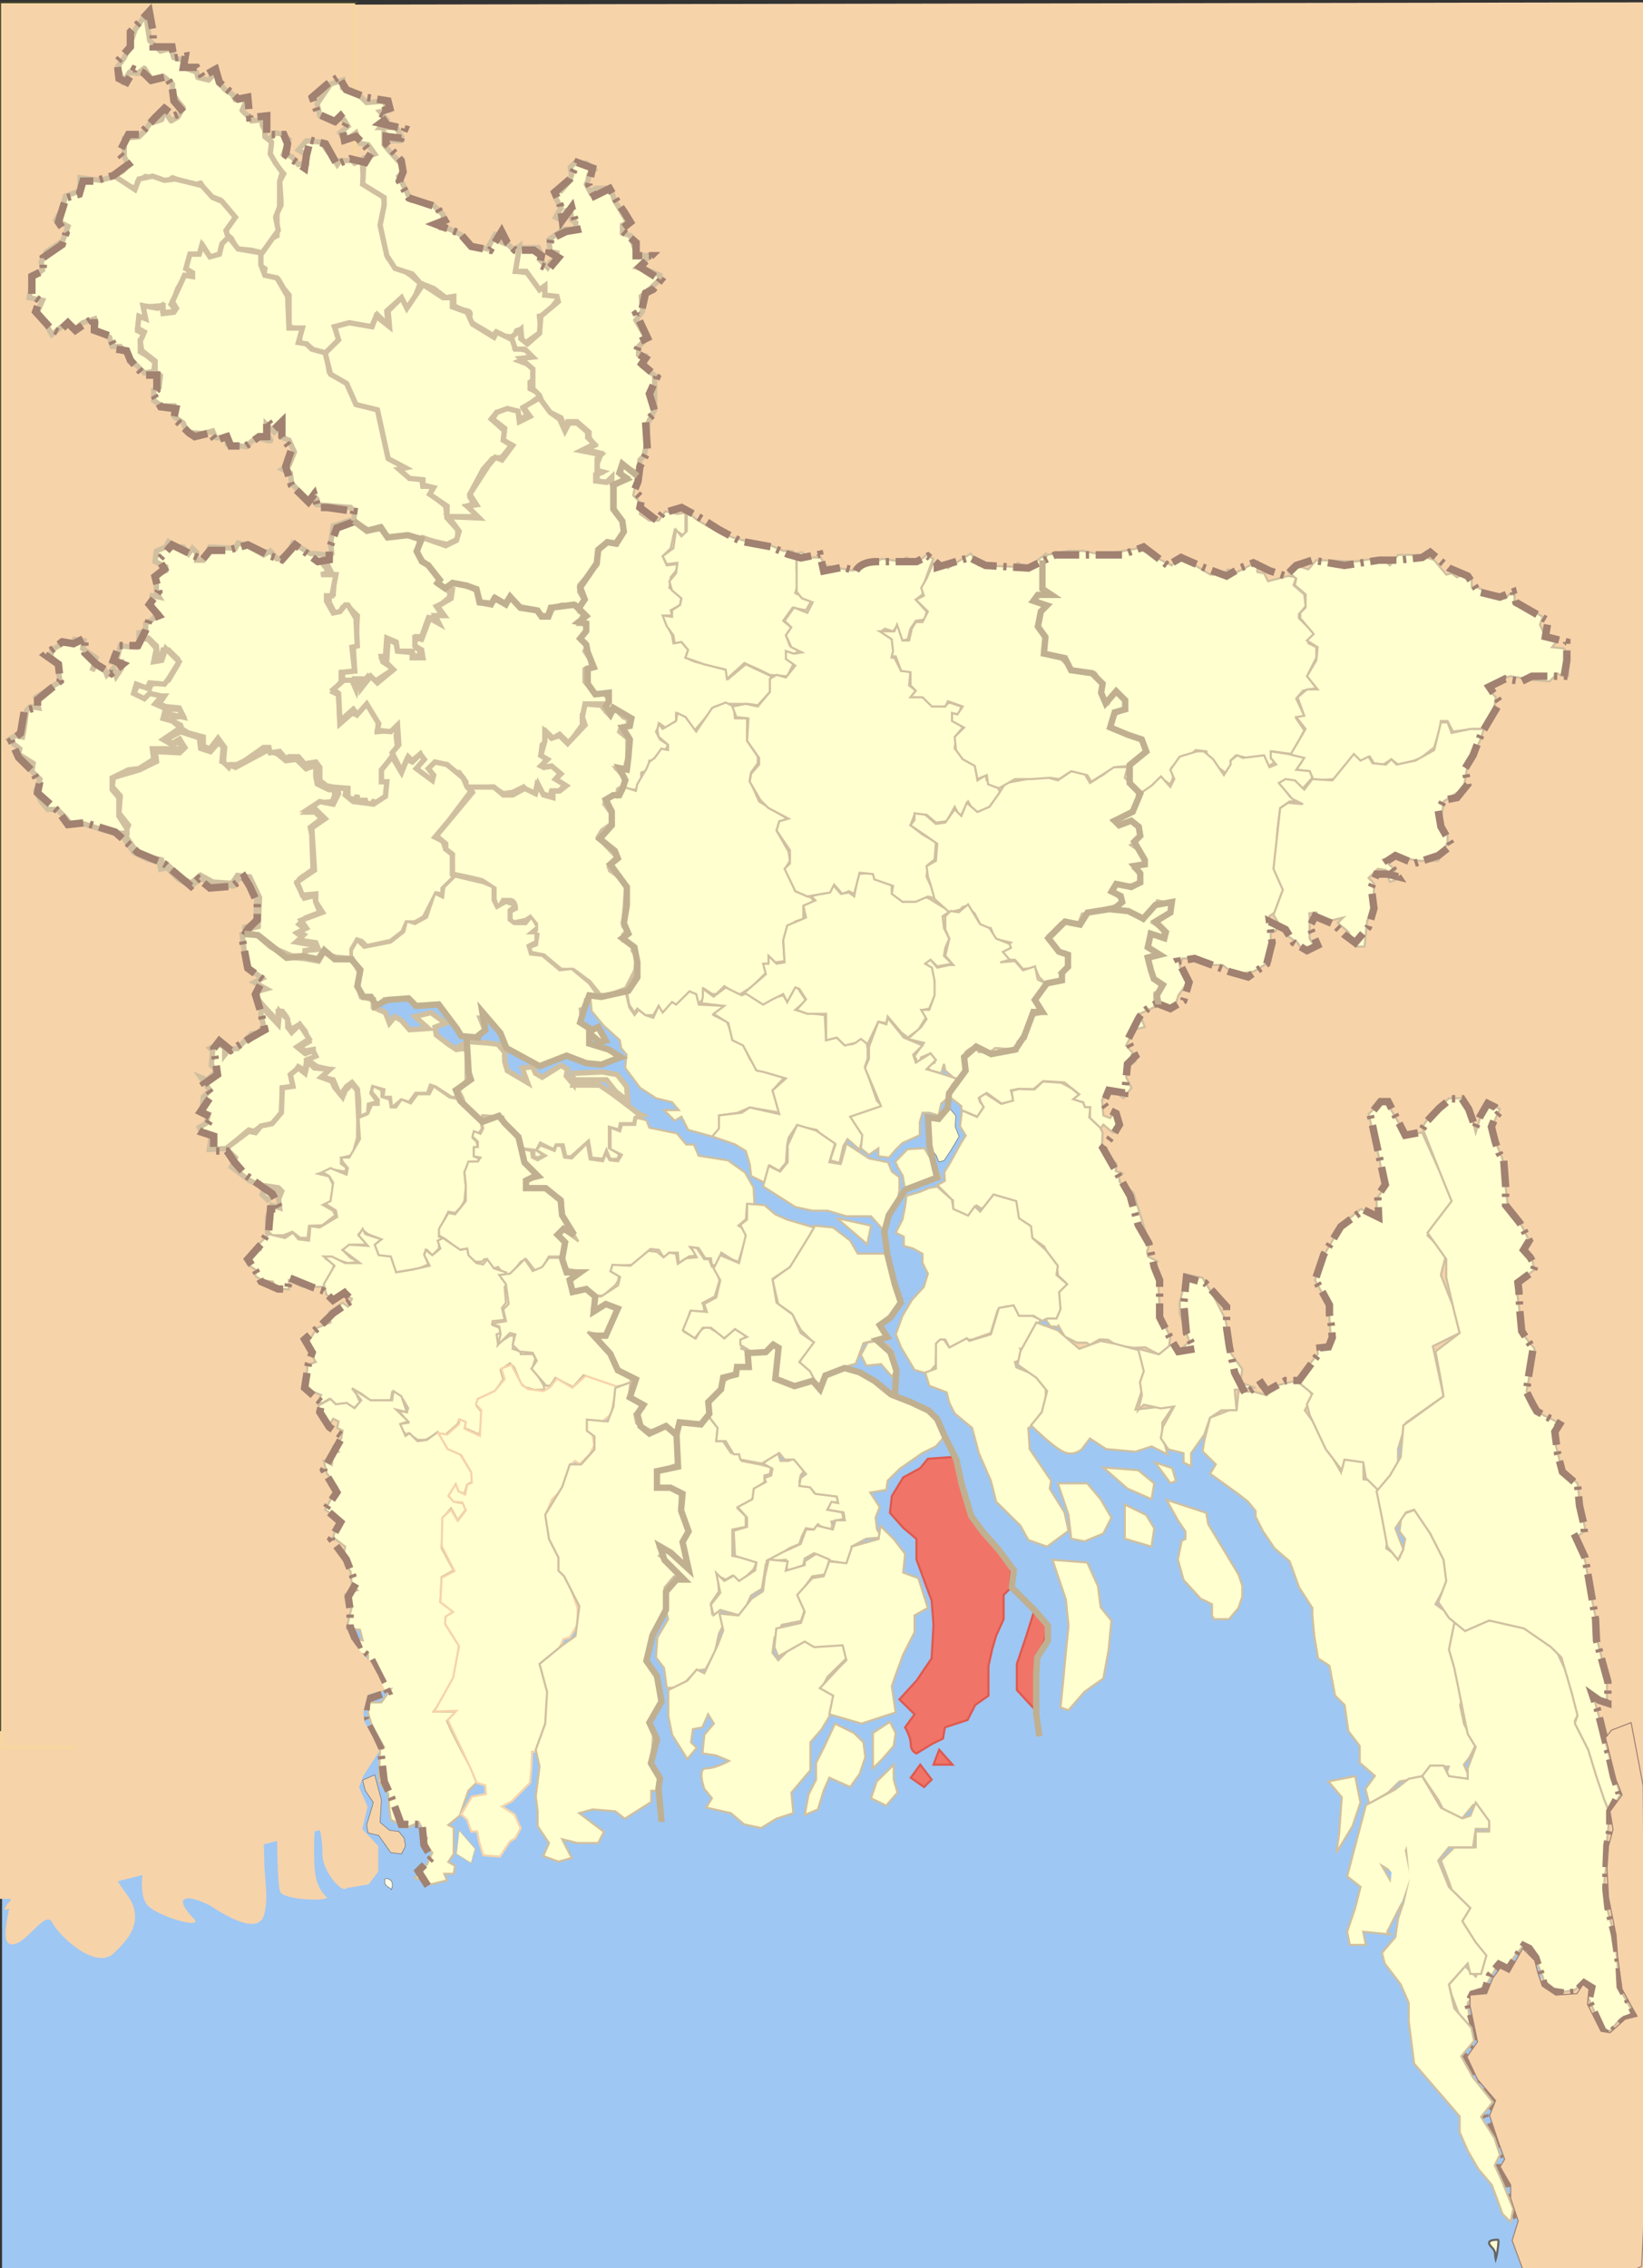 <?xml version="1.0" encoding="utf-8"?>
<!-- Generator: Adobe Illustrator 16.0.0, SVG Export Plug-In . SVG Version: 6.00 Build 0)  -->
<!DOCTYPE svg PUBLIC "-//W3C//DTD SVG 1.1//EN" "http://www.w3.org/Graphics/SVG/1.1/DTD/svg11.dtd">
<svg version="1.1"
	 id="BD__x3C__x3E__District_locator_map" xmlns:dc="http://purl.org/dc/elements/1.1/" xmlns:cc="http://creativecommons.org/ns#" xmlns:rdf="http://www.w3.org/1999/02/22-rdf-syntax-ns#" xmlns:svg="http://www.w3.org/2000/svg"
	 xmlns="http://www.w3.org/2000/svg" xmlns:xlink="http://www.w3.org/1999/xlink" x="0px" y="0px" width="1558.924px"
	 height="2152.232px" viewBox="0 0 1558.924 2152.232" enable-background="new 0 0 1558.924 2152.232" xml:space="preserve">
<rect x="0" y="0" width="1558.924" height="2152.232" fill="#333333" stroke="none"/>
<g id="g5728">
	<polyline id="rect2713_1_" fill="#F7D3AA" points="1554.691,2154.479 19.261,2154.479 19.261,4.873 1568.919,2.221 	"/>
	<polygon id="rect2263" fill="#9EC7F3" points="1049.748,1096.54 775.694,1398.452 287.235,980.977 561.289,679.064 	"/>
	
		<linearGradient id="rect2261_1_" gradientUnits="userSpaceOnUse" x1="-4080" y1="5929.165" x2="-2546.345" y2="5929.165" gradientTransform="matrix(1 0 0 -1 4081.5 7622.158)">
		<stop  offset="0" style="stop-color:#FFFFFF"/>
		<stop  offset="1" style="stop-color:#000000"/>
	</linearGradient>
	
		<rect id="rect2261" x="2" y="1231.733" fill="#9EC7F3" stroke="url(#rect2261_1_)" stroke-opacity="0.063" width="1532.655" height="922.521"/>
	
		<rect id="rect2205" x="450.799" y="1145.491" fill="#FBFED1" stroke="#FFFF00" stroke-width="3.001" stroke-opacity="0.063" width="177.787" height="185.869"/>
	
		<rect id="rect2203" x="524.903" y="417.318" fill="#FBFED1" stroke="#FFFF00" stroke-width="3.001" stroke-opacity="0.063" width="67.143" height="124.285"/>
	
		<rect id="rect2201" x="930.617" y="588.747" fill="#FBFED1" stroke="#FFFF00" stroke-width="3.001" stroke-opacity="0.063" width="162.854" height="307.146"/>
	<rect id="rect2197" x="260.873" y="533.29" fill="#9EC7F3" width="462.344" height="635.202"/>
	<path id="path1881" fill="#FFFFD0" stroke="#646464" stroke-width="2" d="M1419.268,2144.104c-1.313-5.254,0.646-7.354-4-12
		c-6.256-6.256,1.066-7,6-7C1423.104,2125.104,1419.415,2143.735,1419.268,2144.104z"/>
	<path id="path1921" fill="#FEFEE9" stroke="#646464" stroke-width="0.5" d="M371.268,1793.104c0-2.467-7.858-2.563-6-10
		C365.646,1781.595,375.52,1782.476,371.268,1793.104z"/>
	<rect id="rect2269" y="1642.571" fill="#F7D3AA" width="88.344" height="159.143"/>
	
		<rect id="rect2271" x="147.914" y="1658.77" fill="#CA936A" stroke="#FFFF00" stroke-width="3.001" stroke-opacity="0.063" width="88.571" height="137.145"/>
	
		<rect id="rect2265" x="1" y="3.082" fill="#F7D3AA" stroke="#FFFF00" stroke-width="3.663" stroke-opacity="0.063" width="335.906" height="1654.95"/>
	<rect id="rect6157" x="1012.046" y="1168.747" fill="#F7D3AA" width="525.714" height="194.285"/>
	
		<rect id="rect6159" x="1462.381" y="1156.864" fill="#F7D3AA" stroke="#CB9369" stroke-width="3.458" stroke-opacity="0" width="99.543" height="996.688"/>
	<path id="path2259" fill="#F7D3AA" stroke="#CB9369" stroke-width="0.988" stroke-opacity="0" d="M329.586,1723.296
		c0,9.064,0,43.316,0,64.65c0,14.896-23.655-10.679-23.655-28.285c0-26.357-7.885-44.299-7.885-8.082
		c0,25.021,0.214,36.592,11.828,48.49c3.658,3.75-36.162,3.344-43.368-4.041c-3.961-4.063-3.076-53.021-3.938-56.572
		c-4.416-18.104,3.991-40.209,0-56.568c-7.496-30.729-15.771,8.563-15.771,24.246c0,23.515,3.942,34.438,3.942,56.568
		c0,20.896,4.36,34.655,0,52.53c-5.89,24.146-47.862-6.346-51.253-8.082c-24.438-12.521-35.369-7.967-15.771,12.123
		c10.595,10.857-32.771-1.266-43.368-12.123c-11.601-11.893-2.186-47.612,0-56.571c4.841-19.851,0-47.896,0-68.691
		c0-3.803-31.519-8.037-15.771,24.246c8.989,18.426-2.118,46.615-11.827,56.568c-12.959,13.278,6.995,30.502,11.827,40.405
		c11.363,23.293-6.918,39.418-15.77,48.49c-17.916,18.359-53.601-16.938-59.138-28.285c-6.051-12.402-22.356,16.84-35.483,20.203
		c-17.5,4.482-3.942-32.896-3.942-44.449"/>
	<path id="path2172" fill="none" stroke="#000000" d="M40.346,249.917L40.346,249.917z"/>
	<path id="path2170" fill="none" stroke="#000000" d="M345.36,151.058L345.36,151.058z"/>
	<path id="path2173" fill="none" stroke="#000000" d="M351.714,142.298v-7.508h-3.813L351.714,142.298z"/>
	<path id="path3149" fill="none" stroke="#000000" d="M504.223,367.547L504.223,367.547z"/>
	<path id="path3150" fill="none" stroke="#000000" d="M323.754,644.102L323.754,644.102z"/>
	<path id="path3166" fill="none" stroke="#000000" d="M120.411,784.257L120.411,784.257z"/>
	<path id="path3173" fill="none" stroke="#000000" d="M286.898,909.395L286.898,909.395z"/>
	<path id="path3175" fill="none" stroke="#000000" d="M300.878,900.635L300.878,900.635z"/>
	<g id="g5219" transform="matrix(2.542,0,0,2.503,-20.817,-25.226)">
		<g id="g4167">
			<path id="path3168" fill="#FFFFD0" stroke="#D0C0A0" stroke-width="3" d="M54.063,326.435l1.5-3.5l-3.5-4.5l0.5-6.5l-3-3.5l0.5-4
				l10-3l6-3l-0.5-4l9.5,0.5l1.5-1.5l-1.5-2.5l-2.5,1.5l-3.5-2l6.5-3.5l7.5,2.5l0.5,4l3,1l3-3.5l2.5,2l-0.5,5.5l4.5,2l11-6l-0.5-1
				l5.5,2l3,2.5l4-0.5l3.5,3.5l4-1.5v5l0.5,2.5l4,2h2.5v3l-1,2.5l-5.5,0.5l-3,2.5h2l3,3l-4.5,3.5l0.5,2.5l0,0l0.5,13.5l-5,3.5
				l-1,1.5l0,0l2.5,5l4-1l0.5,3l1,2.5l1.5,1.5l-6.5,2.5l-2,2l2.5,2l-3,1.5l2,1.5l-2,1.5l5.5,1l1,2l-4,1l-0.5,2h-5l-7-3l-4.5-4l-2-1
				l-3.5-1v-2l4-1l0.5-10.5l-3.5-7.5l-4-0.5l-2,3l-7.5-0.5l-4.5-2.5l-3.5,3l-4.5-2.5l-4.5-4.5l-2,0.5l-0.5-2.5l-4.5-1l-5-2.5
				L54.063,326.435z"/>
			<g id="g4150">
				<g id="g3158">
					<g id="g3153">
						<path id="path4167" fill="#FFFFD0" stroke="#D0C0A0" stroke-width="2" d="M108.563,62.935l2.5-2.5l2.5,0.5l2.5,2l-2,5.5l3,1
							l2.5,3l3-0.5l-0.5-3.5l-2.5-1.5l3-3.5l5.5,0.5l2.5,3.5l2,2.5l1.5,2.5l1-1.5h4.5l1,1l3-1.5v3.5l0.5,6l3.5,2.5l3.5,2l1,2.5
							l-0.5,3l-1,7.5l1.5,5l1,5.5l4,3.5l4.5,3l3.5,3l-1.5,4l-1.5,3.5l-1.5,2l-3-3.5l-5,4.5l0.5,5.5l-4-4l-2.5,5l-8-2l-5.5,1.5l2,5
							l-2.5,3l-1.5,2.5l-4.5-0.5l-4-3.5h-2.5v-5.5l-4-1v-12l-2-2.5l-2-3.5l-5.5-1.5l0.5-2.5l-1.5-1v-4l-0.5-1.5l2-2.5l-1.5,2.5
							l3-4.5l3-1.5v-8.5l1.5-3v-2l-0.5-7l1.5-3l-5.5-6V62.935z"/>
						<path id="path2169" fill="#FFFFD0" stroke="#D0C0A0" stroke-width="2" stroke-linecap="round" stroke-linejoin="round" d="
							M54.063,41.435l-1-3.5l-1-2.5l2.5-3.5l2-4.5l2-6l4-6l1,6.5l0.5,3.5l4,4l4-1l1,3.5l4,1l0.5,3l4,1.5l0.5,2l4,1l2.5-3l1.5,4
							l2,2.5l3,2l1,2l2.5-1l1.5,1.5l-1.5,3.5l1.5,1.5l2,1.5v1l4-0.5v2l1,2v2.5l2.5,2l-0.5,4.5l2,3.5l2.5,3.5l-1,3.5v5v4.5l-1.5,4
							l1,5l-2.5,3.5l-3.5,5l-4-1l-5.5-0.5l-2-4l-2.5-2l3-5.5l-2-4l-2.5-3l-4-1.5l-2-2l-1.5-3l-2.5,1c0,0-0.625-0.5-2-1
							c-1.375-0.5-3.5-1-3.5-1l-2.5-1l-2.5,2l-4-1l-3.5-1.5l-3,2l-0.5,2.5c0,0-1.625-0.25-3.5-1c-1.875-0.75-4-2-4-2l-1-1.5l3.5-2
							l2-2.5l-1.5-3v-7l5.5-0.5l2-2l2-3l4.5-1.5l1-3.5l2.5,4l2.5-1.5l2-3.5l-2-2.5l-2-3v-3.5l-3.5-3l-4.5,1l-2.5-4l-2.5,2l-3-0.5
							L54.063,41.435z"/>
						<path id="path2192" fill="#FFFFD0" stroke="#D0C0A0" stroke-width="2" d="M27.563,136.935l-2.5-4.5l-3-4l2-4.5l-5-1l1.5-8
							l3.5-2.5l-0.5-3l2-4l6-4l2-5.5l-4.5-2.5l2.5-4.5l1-4.5l5.5-2v-5l7.5,1l5.5-1.5l7.5,5l1.5-4l5.104-1.072l4.396,1.572l4-0.5
							l10,2.5l4,4.5l3.5,1.5l5,6l-3.5,5l1,3.5l-2.5,2.5l-1,4h-3.5l-2.5-4l-1.5,3h-3l-1.5,5.5l2,2l-2.5,0.5l-3,5l-1,3l-1.5,3l2,2.5
							l-3,0.5h-2v-2.5l-6.5,0.5v4h-2.5l-0.5,5l3,1.5l-2,2v4.5l2.5,1.5l3,2.5l-0.5,3.5l-3.5,0.5l-3-3l-2.5-1.5v-2l-3.5-3.5h-3l-1-3.5
							l-5.5-3l0.5-2.5l-0.5-1.5l-4.5,1.5l-3,2.5l-2.5-3L27.563,136.935z"/>
						<path id="path2175" fill="#FFFFD0" stroke="#D0C0A0" stroke-width="2" d="M142.563,64.436l-1.5-4l-4,3l-2-3l3-2.5l-1.5-2.5
							l-2.5-0.5l-1.5,1.5l-5-2.5l-1-4.5l5-7.5l4.5-1.5v3l1.5,1l4.5,1.5l3,3l6.5-0.5l1.5,3.5l-3,0.5l2.5,3l-2.5,3h6l2,3.5l-0.5,1.5
							h-3l-3-3v4.5l2.5,3l4,4.5l0.5,3l-1.5,1.5l4.5,9l8,1.5l4,4l0.5,3l-2,1l0.5,1l3.5,0.5l4,2l3.5,4l6.5,1.5l3-5.5l2,0.5l0.5,2.5
							l2.5,1l2,2l2-1.5l-1,9.5l4,0.5l5.5,6l1-0.5v3h4.5l0.5,1.5l-4.5,6l-2.5,0.5l0.5,6l-5.5,4l-1.5-0.5l-0.5-4.5l-1.5,0.5l-1,2.5
							l-4-0.5l-3-1l-0.5,1l-10-6c0,0,2.5-3,0-3.5s-5-2-5-2v-3.5l-3,0.5l-4.5-3.5l-5-2l-3-3.5l-6.412-2.12l-3.088-4.88l-2.5-11.5
							l1.5-7.5v-3l-8-5l0.5-10l4-1.5l-2.5-3.5L142.563,64.436z"/>
						<path id="path2174" fill="#FFFFD0" stroke="#D0C0A0" stroke-width="2" d="M93.563,99.935l-2.5,2.5l-1,4l-3.5,1l-3-4.5l-1,3.5
							h-3.5l-1.5,5.5l2.5,1.5v1.5l-3-0.5l-4.5,10l1.5,2.5l-1,1.5l-4,0.5l-0.5-3l-1.5,1l-5.5-1l1,5l-2.5-1l-0.5,4.5l2.5,1.5l-1.5,3.5
							l0.5,3.5l5,4v4l2,1.5l-0.5,4.5l-2,1v4l3,2h4.5v4l3.5,2.5l1.5,3.5l6,0.5l3.5-1l1,2.5l4.5,0.5v2l7,1l2-2l2.5-1.5
							c0,0,6,2.5,4.5,0.5c-1.5-2-1.5-5.5-1.5-5.5l3,3l3-3v5l2.5,1l2,4.5l-2,5l-2.5,1.5l3,1.5l0.5,4l6.5,6.5l1.5-2.5l1.5,2v2l12.5,1
							l1.5,2l-0.5,3.5l5.5,3l5-1l2.5,4l7-1l15,3.5l4-2v-3.5l-4-4.5l-0.5-4.5l-5.5-4.5l1-2l-1.5-1h-2.5l-0.5-3h-4.5l-3-3.5l1.5-1
							l-5-3l-3.5-14l-2-5l-7.5-1.5l-3.5-8l-7-4.5l-1-7l-5.5-1.5l-2-2l-3-0.5l1.5-5.5h-5l-0.5-12l-4-7l-4.5-1l-1.5-4v-4.5l-8.5-1.5
							L93.563,99.935z"/>
						<path id="path2176" fill="#FFFFD0" stroke="#D0C0A0" stroke-width="2" d="M175.063,205.935v-4l-6.5-4.5l1.5-2.5l-4-1v-2
							l-5-0.5l-4-3.5l2.5-0.5l-6.5-3.5l-4-18.5l-8-2l-3.5-8l-6-3.5l-2-8l5-5l-1.5-5l5.5-1.5l8.5,1.5l1.5-4l5,4l-0.5-6l5-5l2,4l6-9
							l7.5,5h3.5v3.5l5.5,2l2,4.5l8,5l1-2l6,3l1.5,1.5l-0.5,1.5l4.5,1l1.5,2l-4.5,2l4,1.5l1.5,2v3.5l-1.5,1v2.5l3,1.5l0.5,1.5
							l-2,1.5l-4,3l1.5,2.5l-2.5,1.5l-1.5-2.5l-3-1l-0.5,1.5l-4-0.5l-2,2.5l5,4.5l-0.5,3.5l3,2l-3.5,4.5l-3.5,0.5l-3.5,4l-5,9.5v1
							l1.5,2.5l-2.5,1l5.5,4H175.063z"/>
						<path id="path3151" fill="#FFFFD0" stroke="#D0C0A0" stroke-width="2" d="M207.063,153.436v-3.5l-4.5-4l4.5-0.5l-3-3h-3.5
							l-1.5-4.5l3.5-3v3.5l2.5,2l4.5-4l0.5-6.5l6.5-5.5l-0.5-2l-4.5-0.5v-3.5l-2,1.5l-5-7h-4l1.5-9h7l1,2l-0.5,2.5l3,3l1-2l2.5-1
							v-2.5l-2.5-0.5l-0.5-4.5l5.5-4h4.5v-2.5l-1.5-1l-0.5-4l-1.5,0.5l-1,2l-1,1.5l-2-1l2-3.5l-1-2l-1-2v-2.5h2l3-3.5l1-2.5l-0.5-3
							l1.5-1.5h4.5l3,2.5l-2,2l-0.5,2.5l-0.5,1l1.5,3l2-1.5h5.5l1.5,4.5l5,8.5l-2,1v3l3,1l2.5,7.5h5l-5,4.5l5,1.5l3.5,1.5v1.5
							l-2.5,2.5l-4.5,4l0.5,5.5l-2.5,3.5l2,3.5l2,3.5l-3,3v3l2.5,0.5l-1,4l4.5,3.5v13l-2.5,5l-0.5,8l-1,4.5l-1.5,1.5l-0.5,5.5
							l-2.5-1.5l-3.5-2v3l2,1.5l-4.5,3.5l-2-0.5v-2l-1,1l-4-0.5v-2.5l2-1l-2-0.5v-2.5l1.5-4l-6-1.5l3.5-1.5l-2-3v-2l-4.5-4h-3.5
							l-1,2.5l-1.5-4l-6-3l-2-5.5l-2.5-2.5V153.436z"/>
						<path id="path2177" fill="#FFFFD0" stroke="#D0C0A0" stroke-width="2" d="M166.063,213.936l8.5,3l4-2l1-3.5l-4-5.5l11.5,0.5
							l-4.5-4.5l3.5-0.5l-2.5-4l7-11l2.5-3l2.5,1l4-5.5l-3.5-2l0.5-4.5l-4.5-3.5l1.5-2.5l4-1.5l4,1l0.5,4l4-2l-2.5-3.5l6-3.5l4,5.5
							l3.5,2.5l2,4.5l1.5-3h3l4,3.5v2l2.5,2.5l-5,2.5l7.5,1.5l-1.5,1.5v4.5l1,1l-1.5,0.5v2.5l4,0.5l2-2v2.5l1.5,1v8l2.5,5.5l0.5,3.5
							l-3.5,5l-2.5-0.5l-3.5,3l-0.5,4.5l-3.5,5l-3,3.5v2.5l1.5,2.5l2,0.5l-2.5,1.5l-1,3l-1-2l-5.5-0.5l-4.5,1.5l-1,2.5h-2.5l-1-2
							l-7.5-1.5l-2-2.5l-1.5-0.5l-1.5,2l-2.5-1.5l-1.5-0.5l-1,2l-4-0.5l-1.5-5h-2l-1.5-1.5l-5.5-0.5l-2,2.5l-3-2.5v-1.5l-4-5.5h-1.5
							l-2-2.5l-1-2.5L166.063,213.936z"/>
						<path id="path3152" fill="#FFFFD0" stroke="#D0C0A0" stroke-width="2" d="M140.563,264.436l-0.5-9l1-1l0.5-11l-3-3h-2.5l-1,2
							h-2l-2-4v-2.5l1.5-0.5l0.5-7.5l-3-0.5l1.5-1l-2-4l2.5-2.5l-0.5-3.5l1-7l6-2l2,0.5l4.5,3.5l5.5-1l2.5,3.5l7-1l5.5,2l-2,4l2.5,4
							l2.5,2l3.5,5l-0.5,1.5l4.5,3v2l-3,2.5l-2,1l2,3l-3,1l1,2l-3-1.5l-2.5,7h-2v4l1.5,1.5l-0.5,2l-2.5-0.5v-1.5h-5.5l-0.5-3.5
							l-3.5-1.5l-0.5,7h-1.5l0.5,2l3,2v1.5l-4.5,3l-1.5,1l-2.5-2l-2.5,3v-2h-2.5v2l-1-1.5h-3.5v-3L140.563,264.436z"/>
						<path id="path2179" fill="#FFFFD0" stroke="#D0C0A0" stroke-width="2" d="M135.563,268.435v-3.5l5-0.5l-1-9l2-0.5l-0.5-10.5
							l-3-5h-1l-2,2.5l-2.5,0.5l-2.5-4.5v-2h2l1.5-8h-5.5l3-1l-3-4l2-2.5l-4-0.5h-2l-6.5-4l-1.5,3.5l-3.5,2.5h-1l-2.5-3l-2.5,1.5
							l-6-3.5l-3.5-1l-1,2l-9.5-0.5l-2.5,5h-2.5v-3l-1.5-1.5l-1.5,2l-2-2.5h-3l-2.5-2l-1,2l-3.5,1.5l0,0l-0.5,4l4,2v1.5l-3.5,1.5v7
							l1,1.5l-2.5-0.5l-0.5,4.5l2.5,2l-2,2.5l-2.5,1.5v3l-2.5,0.5v2h3.5l3,3l0.5,5.5h1.5v-2l0.5-2h2l3.5,3.5v2l-3.5,6l-2.5,1l-4,0.5
							l-0.5,1.5l-4.5-1l-1.5,3l3.5,2l2-1h6l-2,3l2.5,1l5,0.5l1.5,3l-2.5,0.5l-2.5-1h-2l-0.5,1.5l3.5,1l3,1.5l0.5,1.5l2.5,1.5
							l5.5,1.5v3.5l2.5,1l3-4l2.5,3.5l-0.5,5.5l2,2l0.5-1h2.5l3-1.5l7-5h2l0.5,2l3.5-0.5l0,0l2.5,3l1-1h3.5l3,3.5l0.5-1l3-0.5l1.5,2
							v5l2.5,2l2.5,0.5l5.5,0.5v3l1,1h2l0.5-1.5v2h3l1,3l2-2.5l1.5,0.5l3.5-3v-5l-1.5-1v-3.5l4-6l1.5-2.5l-0.5-4.5l1-4l-2.5,2
							l-5.5,0.5l0.5-4.5l-3.5-6h-1l-4,4l-1.5-0.5l-4.5,4l-0.5-11l-2-1L135.563,268.435z"/>
						<path id="path2180" fill="#FFFFD0" stroke="#D0C0A0" stroke-width="2" d="M75.563,285.936l-3-2.5l-3.5-1l0.5-2l7,1.5l-1.5-3
							h-4.5l-4.5-2l2.5-3l-4.5-1l-2,2l-4-2l1-3.5l4,1.5l1-2l5.5,0.5l1.5-2l4-6.5l-5-5l-1.5,4.5l-3,0.5l1-5l-3-3.5l-3-0.5l-1.5,3.5
							l-6-0.5l-1,4h-1.5l-0.5,2h3.5v2.5l-2,3l-1-3l0,0l-2.5,2.5l-1-2.5l-3-2l-1.5,3l1.5-5l-5-3.5l0.5-3l-3.5-0.5l-0.5,1.5h-4l-4,2.5
							l-0.5,2.5l2.5,2.5l1,7l-9,6l1,4l-3-0.5l-1.5,1.5l-0.5,4l-0.5,3.5l-0.5,2.5l-2.5-0.5l-2.5,1.5l1.5,1.5l2.5,2l-0.5,2l5.5,3.5
							l-0.5,3l3,3l-1.5,4.5l2,4l2.5,3h3.5l3,3l2,2.5l3.5-0.5l12.5,4h5v-2.5h-0.5l-2.5-4v-7l-2.5-3v-4.5l6-3l4-0.5l0,0l5.5-3.5
							l-0.5-4h10.5l1-1l-2-1.5l-2,1l-3.5-2L75.563,285.936z"/>
					</g>
					<path id="path2184" fill="#FFFFD0" stroke="#D0C0A0" stroke-width="2" d="M135.063,283.436l-0.5-10.5l-2-1.5l4-3.5h3l1.5,3.5
						l0.5-3.5h1.5v3l3.5-4.5l2.5,2.5l6-5l-5-5l2.5,1l0.5-7.5l3,1.5l0.5,3l5.5,0.5v2h4l-0.5-3l-2.5-1.5v-3l2.5,0.5l3-8l3.5,2l-1.5-3
						h3.5l-2.5-3.5l5-3l0.5-3.5l-2-0.5l2-2l5.5,1l3.5,2l1,4.5l4.5,1l1-2.5l4.5,2.5l1.5-3l4,4l6,1l2.5,2.5h2l1.5-3.5l8.5-1l1.5,2.5
						l1.5,0.5l-1.5,4h2l1,3.5l-2,3l2,1.5l-1,2.5l2,3l0.5,3.5l-2.5,0.5v4.5l4,4.5h3.5l1.5,2.5l-1,1.5h-7l-1,1.5v3h-1v3.5l-5,7
						l-3.5-3.5l-2.5,1.5l-2-2v2.5l-2,2l-0.5,4l2,1l-1,2.5l0.5,1l3-0.5l3,2.5l-2,2.5l3.5,2l-2,2.5h-3l-0.5,2l-3-1l-2-3l-0.5,2.5h-3
						l-1.5-2l-4,2l-3.5,0.5l-4-2.5l-10,0.5v-2.5l-2.5-3.5h-1.5l-3-3l-4-0.5l-2,1.5l1,4l-0.5,1.5l-5.5-4.5v-2l2-1.5l-1-2.5l-3,2.5
						l-1.5-1.5l-2.5,5.5l-3.5-7l2.5-3l-0.5-7.5l-2.5,2.5l-5-0.5l0.5-2.5l-4.5-7.5l-3.5,4l-1.5-2L135.063,283.436z"/>
				</g>
				<path id="path3179" fill="#FFFFD0" stroke="#D0C0A0" stroke-width="2" d="M122.063,372.935v-2.5l5-0.5l-1-2.5l-6.5-1l2-2l-2-1
					l3-1.5l-2-3l8-3l-2.5-4v-3l-5,0.5l-2-5l6.5-4.5l-1-16l5-3.5l-3.5-3.5h-3l4.5-3l5,1l2-4l-0.5-2h3.5l-0.5,2.5l3,2.5l4,0.5l3.5,0.5
					l4.5-3l0.5-5.5h-2v-4.5l4-5l3.5,6l2-5l2,1l3-3l1.5,2l-3,3.5l6,4.5l0.5-2l-2-2.5l2.5-2.5l4.5,1l3,2.5l3,2.5l1.5,3.5l1.5,1.5
					l-8.5,11.5l-5,6l3,1.5l1,3l2.5,1.5l0.5,9.5l-4,4v2.5l-2.5-0.5l-4.5,9l-3.5,2h-3l-1.5,3.5l-4.5,3.5l-9,2l-2-2l-1.5-0.5l-2,3.5
					v3.5l-6-0.5l-5-1.5l-2,2.5L122.063,372.935z"/>
			</g>
		</g>
		<path id="path4248" fill="#FFFFD0" stroke="#D0C0A0" stroke-width="2" d="M177.063,341.436v-7.5l-2.5-2v-2l-3.5-3l13.5-16.5l-1-2
			h9l3.5,3h3.5l4.5-2.5l4,2l1-3.5l2,4l3.5,1v-2.5h2.5l2.5-2l-4-2.5l2-2l-3.5-3l-3,0.5l-1-0.5l2.5-2.5l-2.5-1.5l1.5-5.5v-3.5l2.5,2.5
			l3-1l3,3l6.5-7l-1-3l1-5l6,0.5l2,2.5l1.5,1.5l1-2h1.5l2.5,2.5l1.5,0.5l0.5,3l-3,0.5l-0.5,1.5l3,2.5v7.5l-1,4h-3l2.5,3l0.5,3.5
			l-2.5,1.5l-0.5,3l-2-0.5l-2.5,3l2.5,3.5v4l-3.5,2.5l-1.5,2.5l7,7.5l-3,3l0.5,2l3.5,2.5l2.5,4l-1,14.5l1.5,2l-1.5,1.5v2l1.5,0.5
			l2,2v1.5l1.5,1.5l-0.5,6l-3.5,7l-6.5,2.5h-3.5l-4-5l-6-4.5h-4.5l-6.5-5.5l-5-1l-0.5-2.5l2.5-1l0.5-3.5l-2-1l1.5-1v-2l-2-2.5
			l-1.5,1l-4.5,1l-1.5-1v-3.5l2-1c0,0,0-3-2-3c-2,0-2.5,0-2.5,0l-1.5,2.5h-1l-1-3v-4l-4.5-3l-4-1L177.063,341.436z"/>
	</g>
	<path id="path5240" fill="#FFFFD0" stroke="#D0C0A0" stroke-width="2" d="M333.922,910.646v-8.762l5.083-8.76l6.354,6.257
		l25.417-5.006l12.709-10.015l2.542-10.014l7.625,2.504l11.438-6.259l7.625-22.521l7.626,3.757l1.271-10.014l10.167-10.014
		l26.688,6.259l8.896,3.755v12.518l3.813,7.509l8.896-5.006l7.626,2.503l-5.084,3.754v10.014l5.084,3.755h11.438l5.084-6.259
		l5.083,8.761l-7.625,6.258h6.354v7.512l-7.626,3.755l2.542,8.762l11.438,1.252l16.521,13.768l11.438-1.25l16.521,13.768
		l8.896,12.514l-12.709,2.503v7.511l-5.083,1.25l1.271,11.268l6.354,7.509l10.167-2.502l5.084,15.019h-5.084l-10.167-11.265
		l3.813,15.021l15.251,2.502l11.438,7.512l-11.438,3.754l-6.354,3.755l-15.251-1.252l-15.25-6.257l-17.793,5.006l-11.438,5.005
		l-30.503-18.771l-5.084-12.516l-15.25-16.271h-6.354l5.083,12.516l-6.354,7.509L438.132,982l-8.896-12.514l-12.709-13.771
		l-5.082-2.504h-17.792l-7.625-5.007h-13.98l-7.625-1.251l-10.167,8.762v-6.259l-10.167-3.755l-5.083-10.013l2.542-16.271
		L333.922,910.646L333.922,910.646z"/>
	<path id="path4161" fill="none" stroke="#000000" d="M572.85,1029.528L572.85,1029.528z"/>
	<g id="g7076" transform="matrix(2.542,0,0,2.503,-20.817,-25.226)">
		<path id="path3188" fill="#FFFFD0" stroke="#D0C0A0" stroke-width="2" d="M98.563,364.436h5.5l5,4.5l7,4l5.5,0.5l5.5,1l2-3.5
			l4,2.5h6.5l3,5.5l-1,4.5l1.5,4.5l2,0.5l2.5,0.5v3l4.5,2l1.5,4l2-2.5l2.5,1.5l3,3.5l7-0.5l-5-4.5l6-1.5l5.5,4l-4,1.5l0.5,3l4.5,3.5
			l3,2l3-0.5l2,1l-0.5,4.5l-0.5,7l-3.5,4l1,2.5h-3.5l-6-4l-1.5-0.5l-1,3h-4.5l-2.5,3.5l-3-1l-4,3.5l-0.5-4.5h-3l0.5-3l-3.5-1l-0.5,2
			l2.5,3.5l-3.5,1l-0.293,3.384l-3.707,1.616v-6.5l-0.5-4.5l-2-2.5l-2,1.5l-2.5,3.5l-2.5-6l-4-1l2.5-3l-4.5-1l-3.5-2.5l2-2v-2
			l-3,0.5l-2-1.5l3.5-2l-1.5-4l-2-2.5l-3.5,2l-1.5-5l-1.5-2h-1.5v4l-5.5-6l-2-2.5l-0.5-3l3.5-1l-4.5-2.5l3-1.5l-6-4.5
			L98.563,364.436z"/>
		<path id="path4163" fill="#FFFFD0" stroke="#D0C0A0" stroke-width="2" d="M182.563,414.936v-6.5l-2.5-2l3-1.5l7,0.5l4,0.5l2.5,3
			v3.5l1,3.5l7.5,4.5l-2-5.5l4-0.5l1,2.5l2.5,1.5l7-4.5l2.5,1.5l-0.5,2.5l2.5,3v-4l11-0.5l5.5,1l3.5,4.5l0.5,5.5l-4.5-3.5l-3.5-4.5
			h-12l-0.5,2h10l5,3.5l6.5,5l2.5,2l2,1l-2.5,1l-0.5,2.5h-5l-0.5,2.5l-3.5-1v7l4,2.5l-1,2.5h-3.5l-1-2.5l-1,2.5l-5-0.499l-1-6
			l-6,5.5h-2.5l-1-4.5h-2l-1,2l-5-2.5l-1,2l3,1.999l-3,1.501l-2-0.5v-2.5l-4-0.499l-2-5.5l-5-3.5l-0.5-3l-7-0.5l-1,1.5l-6-5.5l-1-3
			l-1.5-3l3.5-3.5V414.936z"/>
		<path id="path5134" fill="#FFFFD0" stroke="#D0C0A0" stroke-width="2" d="M106.063,391.936l6,6.5l0.5-5l3,3v3l1.5,2l3-3l3.5,5.5
			l-4.5,3l3,2.5l3-1l1,2l-3.5,1.5v1l-0.5,3l-2.5-1.5l-2,3l0.5,4.5l-4.5,0.5l0.125,9.5l-4.125,4.375l-3.875,0.625l-2.625,2l-2-0.5
			l-6.5,5.5l-1,1.5l-7.25,0.375l0.75-5.375l-3.5-1l-1-2l2.5-1.5l1-3.5l-2.5-1l0.5-5.5l2.5-2.5l-3.5-5l2.5,1l3-3v-1l-1.5-1.5l0.5-5.5
			l-1-1l3-1.5l2.5,1v3l1.726-2.205l3.024-0.17l5.25-5.625l3.25-0.375l1.125-3l-0.875-4.125L106.063,391.936z"/>
		<path id="path6105" fill="#FFFFD0" stroke="#D0C0A0" stroke-width="2" d="M92.563,445.436l8.5-6.5l2.5,0.5l2-2.5l4.177-0.914
			l3.47-4.147l0.353-9.439l3.97-0.561l-0.97-4.439l3-2.5l2.5,2l1.03-4.531l2.47,2.53l5.768,0.5l-3.268,3.001l4,1.5l1.061,2.323
			l2.939,3.677l1-2.5l2.5-2.5l2,2.5l0.561,11.353l-0.061,6.647l-1.5,5.5l-1.291,1.739l-3.209,0.762v1.5l2,1.5l-0.5,2.5l-5.5-1l-3,1
			l2.341,0.574l1.659,3.427l-0.5,7l-2.5,1l2.912,1.674l1.088,2.326l-5.384,4.207l-4.616,0.177l-0.5,4.616h-3.5l-2.853-2.263
			l-3.147,1.263h-4.5l-1.5-1.5v-6l1.5-4.5l3,1l-0.384-3.323l1.177-2.97l-1.293-1.324l-2.5-0.384l2.177,2.146l-3.677,2.854l-2-1.999
			l0.5-2l-1.738-1.616l-3.787-1.899l-6.475-4.985l1.5-3.5L92.563,445.436z"/>
	</g>
	<path id="path7082" fill="#FFFFD0" stroke="#D0C0A0" stroke-width="2" d="M255.126,1170.935l15.25,3.755l7.625-5.005l5.083,6.257
		l10.167,1.252l1.271-13.769l8.896,1.252l16.521-10.012l-1.271-6.262l-10.167-6.256l5.083-2.502l2.542-17.521l-3.813-6.262
		l-6.354-3.754l7.625-3.754l15.251,6.256l1.271-6.256l-5.082-6.261l-1.271-3.754h7.625l10.167-17.521l-1.271-20.021l8.896-3.754
		l3.813-8.762h6.354v-5.008l-6.354-7.511l1.271-5.006l7.625,3.755v6.258l7.625,2.502l1.271,7.515h5.085l5.083-7.515l8.896,3.76
		l6.354-8.765h11.438l3.813-7.51l15.251,10.669l10.167,1.845l1.271,5.011l17.793,15.019l1.271,7.509l-2.542,3.756h-3.813
		l-2.542,5.007l3.813,3.758l1.271,5.004l-3.813,1.252v7.508l5.083,2.504l-1.271,2.502h-6.354l-6.354,10.017l1.271,13.768
		l-1.271,13.766l-3.813,6.261l-5.084,5.008l-6.354-1.252l-7.625,15.018l-1.271,8.763l5.083,1.25l-5.083,3.754v6.26l-6.355,6.258
		l-5.083-5.006l-2.542,3.754l3.813,10.015l-8.896,3.756l-21.604,3.754l-6.354-15.019H359.34l-5.084-11.266l7.625-5.006
		l-12.709-5.008l-5.083-3.754l-3.813,3.754l7.625,10.014h-12.709l-10.166,5.006l7.625,7.512l7.625,3.755l-10.168,1.252
		l-16.521-5.007l-3.813,1.252l7.625,5.005l-3.813,8.76l-3.813,6.258l-1.271,6.258h-21.606l-12.708-6.258v8.765l-12.709-1.252
		l-2.542-6.261l-10.167-1.252l-6.354-3.754v-6.258l-7.625-5.006v-6.256l2.542-5.007l10.167-2.502l-1.271-6.262L255.126,1170.935
		L255.126,1170.935z"/>
	<path id="path8053" fill="#FFFFD0" stroke="#D0C0A0" stroke-width="2" d="M422.884,1175.939l-6.354-3.756v-6.258l8.896-15.02
		l6.354,1.25l10.167-12.517v-15.016l-1.271-12.521l3.813-10.012h8.896l2.542-3.754l-6.354-1.252v-8.76h3.813v-5.01l-5.084-5.008
		l1.271-5.005l6.354,2.503l2.541-5.006l-1.271-7.509l1.271-3.754l16.522,1.252l2.541,6.257l12.709,10.011l3.813,12.517l5.083,6.26
		v8.76l5.084,6.258l5.083,2.502v5.007h-6.354l-5.083,3.757l1.271,3.757H518.2l10.167,6.258l2.542,8.76h3.813v13.767l8.896,13.771
		l2.542,7.508l-11.438-7.508l-5.083,5.004l6.354,2.504v16.271h-15.251l-6.354,11.266l-6.354,2.504l-8.896-11.264l-5.083,2.504
		l-7.626,10.01l-5.083,2.505h-2.542l-6.354-7.509l-3.813,1.25l-7.626-8.76h-1.271l-2.542,2.504h-6.354l-6.354-5.008l-1.271-7.511
		l-7.625,1.25L422.884,1175.939L422.884,1175.939z"/>
	<path id="path2204" fill="#FFFFD0" stroke="#D0C0A0" stroke-width="2" d="M307.233,1218.487l10.167-17.521l-10.167-8.76h7.625
		l12.709,6.258h13.979l-16.521-12.52l6.354-5.004l17.792,1.25l-8.896-10.013l3.813-6.258l2.542,5.006l15.25,5.006l-6.354,5.008
		l3.813,10.015l11.438,1.252l5.084,15.016l15.25-2.502l16.521-3.754l-5.083-10.016l1.271-5.006l6.354,5.006l7.625-6.256
		l-2.542-7.513l5.084-2.502l16.521,11.265l6.354-1.25l1.271,6.256l7.626,7.51l6.354,1.252l3.813-5.008l6.354,8.764l11.438,3.754
		l-3.813,6.26l6.354,3.755l-3.813,3.754l1.271,15.018l-3.813,5.01l2.542,11.265l-11.438,1.252v3.754l6.354,2.502l1.271,5.006
		l-3.813,1.252l1.271,8.762l11.438-7.512h3.813l-1.271,12.519l7.626,2.504v2.502h11.438l2.542,3.755l-2.542,8.761l7.625,12.518
		c0,0,6.354,8.761,1.271,8.761c-5.084,0-7.626,0-7.626,0l-8.896-2.502l-3.813-3.755l-6.354-15.021l-3.813-3.754l-8.896,6.258
		l2.541,8.76l-7.625,11.267l-16.521,7.51l-1.271,6.258l5.083,6.256l-1.271,16.271l-1.271,5.006l-13.979-6.26v-6.256l-5.084-1.252
		l-1.271,3.754l-11.438,10.014l-7.625-1.252l-11.438,6.258h-7.625l0,0l-8.896-6.258l-1.271,1.252l-5.083-3.754l-1.271-6.26
		l7.625-1.252l-8.896-11.262l7.625,1.25l1.271-3.757l-5.083-8.76l-10.167-6.258l-1.271,7.508h-19.699l-8.261-6.256l-6.354-3.754l0,0
		l5.083,11.887l-5.083,5.008l-19.063-2.504l-5.084-5.631l-6.354,3.754h-5.083l3.813-7.508l-15.251-6.26l2.542-22.523l7.625-2.502
		l-3.813-6.258v-6.258l-5.083-3.754l10.167-16.271l12.709-5.006l-1.271-10.012l12.709-8.761l5.084,3.755l3.813-7.513l-5.083-2.502
		l-1.271-6.258l-11.438,8.762l-6.354-3.756L307.233,1218.487L307.233,1218.487z"/>
	<path id="path2205" fill="#FFFFD0" stroke="#D0C0A0" stroke-width="2" d="M480.074,1218.487l-6.354-8.761l10.167-1.252
		l10.168-10.014l3.813-3.754l7.625,11.266l8.896-3.756l6.354-8.76h13.979l3.813,10.01h10.168l1.271,2.506l-8.896,10.011l3.813,7.51
		h13.98l6.354,7.512v5.006l-3.813,6.257l3.813,1.252l8.896-6.259l10.167,1.252l-1.271,8.761l-3.813,8.762l-5.084,10.016h-6.354
		l-10.166-2.506l16.521,13.768l5.084,7.511l5.084,12.516l13.979,8.762v6.259l-3.813,1.252l-11.438,2.502l-29.229-11.267
		l-10.167,11.267l-16.521-8.763l-5.084,7.511h-3.813l-13.979-16.271l5.082-7.508l-3.813-7.509l-12.709-1.252l-6.354-6.258
		l2.541-10.014l-5.084-1.252l-11.438,11.266l2.542-10.014l-1.271-7.51l-7.625-2.504l13.979-2.502l-2.542-11.265l5.084-5.006
		L480.074,1218.487L480.074,1218.487z"/>
	<path id="path2206" fill="#FFFFD0" stroke="#D0C0A0" stroke-width="2" d="M333.922,1317.345l8.896,11.265l-6.354,7.51l-7.625-5.006
		l-10.167,1.252l-5.083-5.006l-11.438,6.256l2.542,10.012l7.625,8.764l3.813-6.26l5.083,2.506l-1.271,6.256l5.083,2.505l-1.271,7.51
		l-7.625,7.508l5.083,5.01l-5.083,1.25l-1.271,11.267l-7.625-3.755l2.542,11.263l10.167,13.768l-11.438,21.271l12.709,8.76
		l-2.542,7.51l-2.542,10.015l11.438,8.762l-2.542,11.262l7.625,12.518l1.271,13.769l5.083,3.754l-11.438,3.756l1.271,7.508
		l5.083,3.754l-5.083,21.273l12.708,1.252l2.542,10.012l-10.167-2.504v6.258l7.625,8.763l7.625,1.252v11.264l8.896,7.51
		l1.271,16.271l11.438-2.506l-8.896,12.521h-11.438l-1.271,10.01l3.813,12.517l11.438,20.021l-3.813,2.502l-1.271,30.033
		l8.896,11.262l1.271,16.271l1.271,8.765l15.251,7.508l11.438-5.006l7.625,15.018l-2.542,6.263l7.625,7.508l-5.083,11.264
		l-11.438,12.516l15.25,6.261l15.251-3.756l-2.542-6.259h8.896l1.271-7.512l-6.354-3.754l5.084-7.51v-25.025l-5.084-2.504
		l10.809-8.76l8.262-23.775l7.626-7.508l-3.813-11.266l-10.166-18.771l-10.168-20.021l-3.813-8.762l8.896-8.76H411.45l12.709-17.521
		l6.354-13.77l5.084-31.282l-12.709-20.021v-6.258l7.625-6.261l-12.709-8.762l1.271-23.771l11.438-6.263l-11.438-21.27l1.271-28.783
		l7.625-8.758l6.354,11.262l7.625-10.012l-2.541-6.256l-7.626-1.252l-5.083-5.006l5.083-10.017l2.542,5.006l6.354,2.509l2.543-8.767
		l6.354-3.754l-1.271-6.258l-11.438-18.771l-12.709-6.26l-6.354-11.264l-2.543-3.756l-10.166,7.51l-8.896,1.25l-7.625-7.508
		l-3.813,2.504l-5.084-11.267l7.625-2.502l-11.438-11.266l10.167,2.504l-5.083-15.021l-7.625-5.006l-1.271,8.763h-20.337
		L333.922,1317.345L333.922,1317.345z"/>
	<path id="path2208" fill="#F7D3AA" stroke="#646464" stroke-width="0.5" d="M355.527,1684.001l-11.438,5.006l2.542,10.012
		l7.625,11.265l-6.354,21.271l1.271,7.511l10.167,2.502l11.438,16.27l10.167,1.252l3.813-7.508l-1.271-7.512l-5.084-6.257
		l-8.896-1.252l-8.896-7.508l1.271-21.271L355.527,1684.001L355.527,1684.001z"/>
	<path id="path3186" fill="#FFFFD0" stroke="#F7D3AA" stroke-width="2" d="M447.667,1406.819l-4.448,1.877l-1.899,9.387
		l-6.354-3.129l-2.542-6.884l-6.988,11.263l5.089,5.633l8.261,0.625l3.177,7.512l-7.625,10.013l-6.354-10.638l-8.268,7.509
		l-0.636,26.903l12.073,23.773l-12.073,6.256l-1.271,23.147l12.071,9.39l-6.989,4.379l-0.636,6.887l13.345,21.271l-5.72,30.032
		l-17.792,31.91l20.971-0.625l-8.263,8.761l22.241,46.928l5.083,12.52l8.261,2.502l0.637,8.135l-13.346,2.502l-10.167,16.896
		l5.722,5.006l3.813,11.262h5.719l1.906,10.014l3.813,12.519l15.892,1.252l9.528-14.396l5.084-3.13l5.086-9.385l-2.541-5.633
		l-3.185-7.511l-12.069-7.512l9.527-5.006l17.157-17.52l1.271-13.771l0.64-15.643h5.084l8.896-32.535l0.641-25.652l-5.725-23.771
		l17.157-16.896l3.813-8.135l5.72-1.25l7.626-12.516v-15.646l-11.438-33.162l-6.354-3.129v-15.016l-8.896-18.771l-2.541-21.271
		l5.083-11.896l10.168-10.01l6.354-21.896l5.084-4.381l4.447,3.129l9.528-9.391l4.445-8.76l-1.905-10.01l-3.813-3.757v-8.136
		l13.345-0.627l8.262-6.884l5.084-26.278l-29.229-10.013l-12.709,11.266l-14.615-8.762l-6.354,8.137l-6.354,3.757l-14.612-1.877
		l-5.722-3.757l-10.167-19.396l-9.532,3.754l3.184,10.013l-9.531,11.268l-15.887,7.51l-1.905,5.004l5.083,5.635l-1.271,24.398
		l-14.609-6.883l1.271-6.259l-5.719-2.505l-0.636,4.382l-11.438,10.013l-8.261-1.25l8.896,15.016l12.709,5.635l9.528,16.271
		L447.667,1406.819L447.667,1406.819z"/>
	<path id="path4157" fill="#FFFFD0" stroke="#D0C0A0" stroke-width="0.75" d="M435.593,1736.56l-2.541,22.521l13.979,8.762
		l3.813-13.77L435.593,1736.56L435.593,1736.56z"/>
	<path id="path5128" fill="#FFFFD0" stroke="#D0C0A0" stroke-width="2" d="M495.735,1090.347l8.088,1.771l0.896,6.191l5.396,2.653
		l8.088-4.424l-8.986-5.313l3.601-4.425l13.479,5.313l1.797-5.313l4.493,0.886l2.696,10.616l7.188,0.886l14.382-14.15l2.692,15.041
		l12.581,1.771l2.696-7.077l3.595,6.191l8.088,0.886l3.595-6.189l-10.777-5.313v-20.354l8.979,3.537l1.798-6.189h12.581l0.898-6.192
		h2.69l7.188,1.771l2.695,7.079l26.063,5.311l8.986,10.618h7.188l4.492,10.617l27.858,4.424l16.176,11.504l8.088,14.158
		l0.897,16.813h-7.188l-0.896,13.271l-7.188,6.191l9.886,6.191l-4.492,11.507l-5.396,16.813l-6.29-2.652l-9.886-6.19l-4.493,12.389
		l-4.493-0.887l-0.896-6.188h-5.396l-6.291-9.73l-8.089-0.886l6.29,7.964l-7.188,0.885l-9.89,6.192l-0.896-9.731h-8.089
		l-5.396,4.424l-4.49-7.078l-8.09-0.885l-15.273,15.041l-20.67,0.887l-1.799,5.313l8.09,4.425l-0.896,4.424l-2.693,4.428
		l-11.686,9.729h-8.986l-4.49-5.312H545.16l-4.493-7.966l8.987-9.729l-11.686-2.653l-2.693-9.731v-16.813l-6.291-4.427l5.394-5.313
		l14.377,10.619l-5.392-9.731l-9.889-15.043l0.896-12.39h-2.692l-4.493-7.966l-7.188-6.189l-21.564-0.888l-0.896-3.539l5.395-4.427
		h6.287l0.899-3.538l-9.889-8.849L495.735,1090.347L495.735,1090.347z"/>
	<path id="path6099" fill="#FFFFD0" stroke="#D0C0A0" stroke-width="2" d="M598.182,1312.448l0.898-5.313l-12.581-7.078
		l-6.291-15.928l-17.973-17.697l12.581,0.888l7.188-17.697l1.797-9.729l-8.979-3.539l-10.784,7.966l-1.797-1.771l2.689-7.965v-4.424
		h5.396l16.176-10.617l1.797-7.965l-8.98-5.313l1.798-6.19l17.071,0.887l17.071-14.156l8.088,0.888l6.291,5.313l5.396-4.428
		l6.291,0.887l1.797,9.732l8.088-5.312l9.886-0.889l-5.393-9.729l5.393,0.887l7.188,10.619h4.493l2.69,7.076h3.601l3.595,13.271
		l-4.493,15.043l-11.683,6.189c0,0,3.595,7.967,0,7.967c-3.602,0-11.688,0-11.688,0l-5.392,19.467l10.781,6.191l4.492-7.964
		l6.291-3.538l11.686,7.077l4.493,4.427l9.886-8.851l11.683,6.191l-4.491,3.539l-0.896,8.852l11.684,3.537l-4.488,1.771v11.505
		h-9.891l-3.595,7.965l-10.784,4.424v7.965l-3.595,0.887v4.429l-7.188,5.309l-3.596,14.158l-3.595,5.311l-0.897,3.539l-8.98,1.771
		h-12.587l-1.8,9.729h-2.693l-9.886-6.192l-14.38,0.889l-12.582-7.078l-1.799-6.191l8.09-7.08l-13.479-8.852L598.182,1312.448
		L598.182,1312.448z"/>
	<path id="path7070" fill="#FFFFD0" stroke="#D0C0A0" stroke-width="2" d="M583.805,1316.872l14.379-5.312l-1.799,15.931
		l14.379,5.313l-8.979,8.85l1.797,8.853l12.581,8.85l16.176-5.313l10.784,12.393l1.797,24.771l-12.581,5.313l-7.188,3.541
		l-1.803,12.389h17.979l3.595,3.537v19.472l7.189,17.694l-5.396,8.851l7.189,23.01l-14.379-7.08l-10.784-5.311l-3.595,3.538
		l19.771,14.156v5.312h-5.392l-8.986,10.616v23.009l-10.784,17.696l-3.595,10.615l-1.797,21.234l10.781,15.93l3.597,19.469
		l-14.378,19.468l5.392,12.393l-1.797,23.006l7.189,19.468v10.618h-7.189v10.617l-25.163,15.928l-8.981-7.077l-21.565-1.771
		l-12.581,3.539l23.364,17.694l-5.396,10.615H547.86l-14.378-3.539l8.981,17.697l-12.582,3.539l-14.379-5.313l5.396-12.391
		l-10.783-15.928v-14.156l-1.798-14.158l3.595-28.313l-3.595-15.928l8.984-24.775l1.798-30.086l-7.188-26.545l21.567-17.697
		l12.58-8.85l3.597-28.314l-14.379-28.313l-5.396-5.313v-12.389l-8.981-17.697l-3.599-23.006l16.181-26.545l7.188-21.236h10.784
		l12.581-14.156v-12.391l-7.188-5.312v-10.616l19.771,1.771l5.394-14.158L583.805,1316.872L583.805,1316.872z"/>
	<path id="path8041" fill="#FFFFD0" stroke="#D0C0A0" stroke-width="2" d="M549.973,555.255l17.793-18.771l-1.271-11.266
		l8.896-10.012l8.896,1.252l7.626-10.015l-1.271-12.517l-6.354-11.263v-21.272l12.709-8.761l-6.354-3.754v-8.762l13.979,10.013
		l-3.813,20.021l7.625,7.512l-1.271,10.011l8.896,6.257h8.896l6.354-8.759l11.438,2.502l7.625-1.251v18.771l-2.542,2.503
		l-7.625-5.007l-3.813,17.521l-7.627,7.509l3.813,8.762l10.167-1.253l-1.271,6.259l-5.082,6.257l-1.271,10.016l11.438,8.759
		l-1.271,7.511l-8.896,5.007l1.271,5.005h-6.354v6.26l6.354,12.518l1.271,7.509l7.627-1.251l6.354,7.508l-2.542,7.511l8.896,3.756
		l29.229,7.509l2.542,8.762l16.521-13.768l24.146,11.264l-1.271,15.02l-11.438,12.518l-8.896-1.252H689.77l-11.438,2.504
		l-19.063,22.521l-6.354-8.762l-2.542-3.756l-8.896-3.754v7.51l-10.169,6.257l-5.081-3.755l-3.813,7.512l3.813,7.509l7.625,5.007
		l-2.544,5.008l-3.813-1.263l-5.083,11.265h-6.354v8.761l-7.625,2.504v13.77l-6.354,2.503l-10.167-1.251v-11.271l-7.625-6.259
		l10.167-1.253l3.813-26.275l-10.168-11.266l7.625-1.252l1.271-8.76l-11.438-7.511l-5.084-1.25l-2.541,5.007l-7.63-8.763h3.813
		l2.541-6.258l-1.271-6.259l-8.896,1.252l-10.167-11.264l-1.271-10.014l6.354-1.252l-1.271-11.265l-5.08-6.259l1.271-6.259
		l-5.084-5.006l5.084-5.006v-11.267h-8.896l7.625-8.763l-6.354-3.755l3.813-8.761L549.973,555.255L549.973,555.255z"/>
	<path id="path2215" fill="#FFFFD0" stroke="#D0C0A0" stroke-width="2" d="M594.455,938.177l10.167-16.271l-1.271-15.02
		l-5.084-11.265l-7.625-2.504v-5.007l3.813-3.756l-3.813-5.007l2.541-15.017l1.271-22.524l-17.793-18.771l8.896-11.269
		L567.764,795.5l11.438-12.517l2.542-15.021l-8.896-7.508l8.896-6.257l3.813,2.502l6.354-10.017l11.438,3.755l1.271-6.257
		l5.083-8.761l3.813-6.257l2.541-6.258l5.084-3.756l6.354-8.765l6.354,1.253v-5.007l-8.896-7.508l-1.271-6.258l1.271-6.258
		l3.813,5.006l12.709-7.513l1.271-7.51l7.626,3.756l10.167,13.771l15.251-22.524l12.709-5.006l7.625,3.754l1.271,11.268h11.438
		v21.271L719,717.913v6.258l-6.354,8.763l-1.271,7.511l8.896,20.021l26.688,16.271l-6.354,2.503L736.792,788l11.438,20.021
		l1.271,8.762l-3.813,6.257l8.896,22.522l8.896,3.756l6.354,2.502l2.542,3.757l-10.168,5.004v11.266l-7.625,2.505l-6.354,5.008
		l-5.084,13.765l1.271,18.771l-8.896,1.254l-5.084-5.009l-1.271,6.26h-3.813l1.271,8.761l-13.979,13.769l-10.172,6.259h-3.813
		l-11.438-7.512l-7.625,7.512h-3.813l-7.626-5.009v8.764l-6.354,6.258l-2.543-10.013l-5.082-2.505l-11.438,12.518l-7.625,2.503
		l-6.354,6.257l-3.813-7.509l-5.084,8.761h-7.625l-7.625-6.258l-2.542,3.754l-5.084-7.508L594.455,938.177L594.455,938.177z"/>
	<path id="path3189" fill="#FFFFD0" stroke="#D0C0A0" stroke-width="2" d="M593.184,939.427l-20.334,6.257l-12.709,1.253
		l1.271,12.516l11.438,13.77l15.25,13.768l1.271,7.509l5.084,6.26l-1.271,12.518l13.979,18.771l15.251,10.017l15.251,3.756
		l6.354,7.508H630.04l10.168,10.012l6.354-3.755l6.354,12.518l22.876,6.261l7.625-6.261v-13.769l16.521-2.503l11.438-5.006
		l29.229,5.006l-7.625-21.271l12.709-13.768l-25.418-5.005l-8.896-11.264l-6.354-13.771l-8.896-5.005l-6.354-16.27l-12.709-6.261
		l10.168-8.762l-24.146-1.251l-2.542-10.011l-6.354-2.503l-12.71,12.512l-3.813-2.503l-8.896,10.014l-3.813-6.26l-5.083,11.266
		l-7.626-2.504l-6.354-5.006l-3.813,5.006l-5.084-7.51L593.184,939.427L593.184,939.427z"/>
	<path id="path4160" fill="#FFFFD0" stroke="#D0C0A0" stroke-width="2" d="M675.792,1078.333l6.354-7.509v-12.517l21.604-2.503
		l7.625-5.006l27.96,6.258l-6.354-22.522l12.709-11.265l-21.604-6.258l-6.354-1.251l-12.709-23.773l-10.166-5.008l-3.813-16.269
		l-13.979-8.764l10.168-7.509l-21.604-2.505l1.271-6.257v-7.509l10.168,7.509l11.438-8.762l15.251,7.51l11.438-5.005l7.625,12.514
		l10.168-5.006l10.167-2.503l3.813,6.257l6.354-18.771l11.438,17.521l-10.167,8.763l8.896,2.502l19.063,2.503l1.271,23.773
		l10.167-2.503l6.354,6.258h8.896l6.354-5.005h6.354l1.271,10.013v8.763l-2.541,7.51l11.438,32.533l5.084,5.008l-5.084,2.504
		l-21.605,10.012l8.896,15.019l-3.813,13.769l-11.438-10.013l-3.813,6.259l-3.813,16.27l-8.896-2.502l5.084-15.02l-11.438-6.256
		l-6.354-7.513l-19.063-3.755l-7.626,11.263l-1.271,6.261l-1.271,17.521l-6.354,7.512l-8.896-5.008l-1.271,10.012l-3.813,6.259
		l-12.709-6.259l-1.271-11.264l-3.813-12.516l-10.167-6.259L675.792,1078.333L675.792,1078.333z"/>
	<path id="path5131" fill="#FFFFD0" stroke="#D0C0A0" stroke-width="2" d="M812.063,1293.866l-17.977,5.313l-10.781,7.078
		l-3.598,8.851l-12.271-9.15l-9.296-12.084l5.396-10.615l7.188-10.617l-10.779-10.617l-8.986-15.93l-12.581-8.852l-5.396-23.01
		l16.179-12.388l12.582-23.008l10.78-15.928l17.977,1.77l16.176,12.392l7.188,12.389h14.381h12.581l5.393,12.391l1.8,12.392
		l5.396,19.467l-7.188,15.93l-10.563,8.025l6.881,10.707l-23.274,6.043L812.063,1293.866L812.063,1293.866z"/>
	<path id="path6102" fill="#FFFFD0" stroke="#D0C0A0" stroke-width="2" d="M708.835,1142.153l16.521,1.25l10.168,8.76l11.438,5.008
		l25.418,7.51l-5.084,8.763l-17.792,28.78l-16.521,11.265l3.813,22.522l15.25,11.263l7.626,17.521l12.709,8.764l-13.979,18.771
		l10.167,8.76l3.813,7.512l-6.354,5.008h-13.98l-15.25-3.756l1.271-16.271l1.271-15.019l-6.354-2.502l-3.813,6.257h-16.521
		l-10.167-6.257v-5.008l6.354-2.508l-11.438-7.508l-10.167,8.76l-12.709-10.01H666.9l-7.626,10.01l-11.438-7.508l7.625-18.771
		l15.251,1.252l-2.542-7.512l11.438-6.258l3.813-16.269l-6.354-11.268l6.354-12.516l17.792,7.51l6.355-26.277l-5.084-10.014
		l6.354-5.006L708.835,1142.153L708.835,1142.153z"/>
	<path id="path7073" fill="#FFFFD0" stroke="#D0C0A0" stroke-width="2" d="M833.383,1272.298l-10.168,1.469l-6.354,11.752
		l5.083,10.283l13.979-1.473l10.168,11.752l5.083-7.349l-2.542-13.221l-5.083-8.813L833.383,1272.298L833.383,1272.298z"/>
	<path id="path2229" fill="#FFFFD0" stroke="#D0C0A0" stroke-width="2" d="M706.293,941.93l20.335-17.521l-2.542-10.011h5.083v-7.51
		l7.626,7.51l7.625-1.251l-1.271-21.273l3.813-13.766l17.792-7.51l-2.541-11.264l11.438-5.007l-3.813-3.757l7.625-2.503l8.896-1.251
		l3.813-7.509l7.626,8.761l7.625-1.252l5.084,3.757l3.813-21.271l12.709-1.253l3.813,5.009l15.251,6.257v6.258l10.167,10.015h11.438
		l2.542-3.757h10.167l13.979,8.762l7.625,3.757l-7.625,5.006l1.271,11.263l5.084,10.015l-3.813,8.762l-1.271,7.51l7.625,7.508
		l-13.979,2.503l-5.083-5.006l-3.813,3.754l5.084,2.504l2.542,23.775l-6.354,15.018l-6.354,1.255l3.813,6.26l-7.625,12.514
		l-10.168,7.508l-6.354-5.005l-12.709-15.017l-1.271,6.257l-7.625-1.253l-10.167,21.271l-6.354-5.005l-5.084,3.755l-10.168,2.5
		l-7.625-7.511l-10.168,2.503v-25.029h-17.791l-10.168-3.754l8.896-10.013l-6.354-10.013l-3.813-1.252l-7.625,13.768l-3.813-7.509
		l-10.166,5.006l-8.896,5.006L706.293,941.93L706.293,941.93z"/>
	<path id="path3201" fill="#FFFFD0" stroke="#D0C0A0" stroke-width="2" d="M689.771,644.103l-1.271-8.761l-20.335-5.006
		l-17.792-6.258l2.542-7.512l-6.354-7.51l-6.354,1.25l-1.271-7.508l-6.354-8.76l-3.813-10.015l8.896,1.251v-6.26l7.625-5.006
		l1.271-6.257l-8.896-7.508l-2.542-8.763l6.354-7.512l1.271-10.012l-10.168,1.251l-3.813-7.508l10.166-7.512l2.544-17.521
		l5.084,6.257l5.081-5.006V485.17l8.896,7.508l12.709,7.511l6.354,3.755l16.521,6.257l13.979,3.754l19.063,2.504l13.979,6.26h8.896
		l3.813,6.257v11.266l1.271,13.768l-2.542,8.762l15.251,7.51l-5.084,8.761l-12.709-2.503l-8.896,12.516l7.627,6.26l-5.084,7.51
		l3.813,10.012l8.896,5.006l-5.084,2.504l-7.625-2.504l1.271,6.26l6.354,5.007l-6.354,12.517l-16.521-1.252l-10.166-5.007
		l-13.979-6.258L689.771,644.103L689.771,644.103z"/>
	<path id="path4172" fill="#FFFFD0" stroke="#D0C0A0" stroke-width="2" d="M766.025,850.581l-11.438-5.006l-10.167-21.271
		l5.084-5.006V806.78l-12.709-18.771l2.542-8.762l8.896-2.502L729.17,766.73l-7.625-7.51L711.378,741.7l1.271-7.51l7.626-8.763
		v-6.257L708.837,702.9l1.271-21.271l-11.438-1.251l-3.813-10.013l12.709-2.505l11.438,2.505l11.438-13.77V644.08l6.354-3.755
		l8.896,2.504l8.896-11.267l-8.896-6.26v-7.508l7.626,2.503l7.625-1.252l-10.167-5.006l-5.084-11.263l5.084-7.514l-6.354-6.258
		l8.896-12.514l12.709,5.006l5.083-10.013l-10.167-3.755l-5.083-6.26v-6.259v-25.022l-1.271-5.01l6.354-1.25l6.354,5.008h11.438
		l3.813,7.511l26.688,5.005l12.709-5.005l15.251-6.259l16.521,2.502l6.354-3.756l10.167,5.009l8.896-7.511l6.354,3.756l-2.542,6.259
		l-6.354,17.52l-1.271,10.016l-6.354,5.007l10.167,11.263l-1.271,7.509l-8.896,1.251l-5.084,7.511l-2.542,10.015l-5.083,1.252
		l-5.084-13.769l-3.813,5.006l-7.625-2.504l-3.813,2.504l10.168,7.511l2.541,10.012l-2.541,7.51h2.541l6.354,12.516h8.896
		l-1.271,13.77l6.354,5.006l-3.813,5.007h8.896l8.896,7.509l12.709,2.503l5.084-3.754l11.438,3.754l-2.542,7.511l-6.354-1.252
		l2.542,8.763l5.084,2.503l2.542,2.503l-6.354,7.51l-1.271,12.514l10.167,8.764l8.896,5.007l2.542,16.27l7.625-5.005l1.271,5.005
		l10.167,6.258l2.541,5.007l-7.625,12.518l-8.896,8.761l-8.896-3.754l-5.084-8.763l-7.625,15.02l-5.084-10.012l-7.625,13.766
		l-10.167,1.254l-8.896-7.511h-11.438l-3.813,10.013l11.438,8.762l12.709,7.512l-1.271,16.27l-6.354,5.006l-1.271,11.268
		l6.354,13.766l3.813,7.511l-8.896-2.504l-11.438,5.006h-12.709l-10.167-7.511l1.271-7.508l-17.793-6.258l-1.271-5.008
		l-12.709-1.252l-5.083,20.021l-5.084-2.503l-6.354,2.503l-7.625-8.761l-3.813,7.51L766.025,850.581L766.025,850.581z"/>
	<path id="path5143" fill="#FFFFD0" stroke="#D0C0A0" stroke-width="2" d="M900.74,865.596l-13.98-12.516l-3.813-13.769l-2.542-7.51
		l-1.271-10.012l8.896-5.008l1.271-16.271l-25.418-17.521l3.813-5.007v-6.259l10.167,1.25l10.168,8.764l8.896-1.253l8.896-12.516
		l6.354,6.259l5.084-12.517l10.166,8.761l11.438-5.007l8.896-12.515l6.354-10.015l27.96-5.005l-17.793,2.503l13.979-2.503h16.521
		l8.896,2.503l12.709-8.763l12.709,2.503l5.084,8.762l13.979-8.762l7.625-6.258h13.979l-2.541,10.014l11.438,12.519v8.76
		l-3.813,6.257l-1.271,3.755l-17.793,10.016l10.168,2.503l2.541-3.756l8.896,2.506l5.084,10.011l-1.271,6.257l-8.896,5.006
		l12.709,8.764l2.541,7.509l-8.896,1.254l-3.813,5.005l6.354,5.006v5.007v2.502l-8.896,2.504l-15.252,1.253l-3.813,6.258
		l7.625,3.755l2.542,5.007l-6.354,3.755l-15.25,3.755l-15.252,3.755l-3.813,10.013l-16.521-1.252l-12.709,12.518v3.755l7.625,8.763
		l10.169,2.502l2.541,8.76l-2.541,6.26l-6.354,5.007c0,0,7.625,3.756-1.271,6.258c-8.896,2.505-11.438,3.756-11.438,3.756
		l-6.354-6.258l-3.813-8.763l-11.438,1.252l-7.625-8.763H952.84l-1.271-10.013l7.626-6.257l-15.251-3.756l-3.813-10.014
		l-8.896-1.252l-6.354-12.516l-7.625-7.51l-3.813,1.251l-2.541,2.505L900.74,865.596L900.74,865.596z"/>
	<path id="path6116" fill="#FFFFD0" stroke="#D0C0A0" stroke-width="2" d="M947.764,747.968l-10.168-3.754l-1.271-8.764
		l-8.896,3.757l-2.546-12.518l-11.438-6.259l-6.354-8.76l-1.271-12.518l8.896-8.763l-11.438-6.257v-7.509l5.084,1.252l5.084-7.511
		l-13.979-5.007l-2.541,5.007h-12.709l-8.896-8.763h-11.44l5.084-6.259l-5.084-5.005v-12.517l-8.896-1.25l-5.084-13.771h-3.813
		l1.271-5.005l-1.271-11.264l-11.438-7.509h13.979l2.541-6.26l5.084,15.021h6.354l2.543-11.264l3.813-6.259h6.354l5.084-10.015
		L868.964,569l7.625-3.756l-2.542-7.509l5.084-8.763l6.354-15.019l10.167,1.252l3.813,3.755l21.605-13.769l7.625,11.266l33.044,1.25
		l3.813-3.754l10.171,5.007l16.521-13.769l1.271,6.259l-3.813,1.25l-1.271,23.771l5.084,5.009l-2.541,2.504l-7.627,1.25
		l-2.541,6.259L990.974,574l-5.084,6.257l-1.271,12.516l6.354,11.266v17.521l15.25,3.755l10.168,10.012l24.146,1.253l6.354,10.013
		v11.266l5.084,10.011l5.084-10.011l6.354-1.252l5.084,8.76l-3.813,10.013l-8.896,2.506v12.524l6.354,3.754l7.625,1.251
		l10.168,3.756l5.084,6.26l3.813,5.005l-7.625,8.763l-10.168,7.509l-13.979,1.251l-21.604,13.769l-3.813-6.258l-15.25-3.756
		l-11.438,7.512l-8.896-1.254l-17.791,1.254h-15.25L947.764,747.968L947.764,747.968z"/>
	<path id="path2226" fill="none" stroke="#000000" d="M1078.665,754.223L1078.665,754.223z"/>
	<path id="path2228" fill="#FFFFD0" stroke="#D0C0A0" stroke-width="2" d="M1069.77,737.956v-10.011l17.791-15.02l-7.625-12.514
		l-16.521-5.01l-8.896-5.006l2.541-11.265l7.625-3.754l3.813-8.764l-5.084-8.761l-3.813-2.502l-8.896,12.515l-5.084-8.761
		l1.271-10.014l-7.625-11.263l-21.604-2.503l-8.896-11.266l-17.793-2.506V605.29l-5.084-11.266v-13.756l6.354-6.257l-12.709-3.754
		l2.542-5.006l12.709-1.251l-6.354-7.512l2.541-23.773l2.541-6.258l20.338-3.754h13.979l17.792,3.754l34.313-6.258l31.771,16.271
		l5.083-6.257l15.251,5.005l16.521,10.014H1160l5.084-5.007l8.896,2.502l19.063-10.012v10.012l6.354,1.253l3.813,7.51l19.063-5.006
		l7.625,1.25l-2.541,7.51l10.166,8.764l1.271,11.263l-6.354,7.511v3.754l13.979,13.77l-1.271,5.006l-3.813,1.251v3.754l7.625,3.758
		v10.011l-7.625,15.021v3.755l7.625,10.013l-12.709,2.503l-6.354,7.509l7.625,16.271l-7.625,2.502l7.625,11.264l-11.438,22.522
		l-19.063-2.504l-1.271,6.259l3.813,3.756l-5.082,3.754l-5.084-6.257h-10.168l-16.521-3.756l-5.084,5.007l5.084,5.006l-8.896,7.508
		l-17.793-13.766l-1.271-7.511l-10.167-1.251l-11.438,10.014l-11.438,6.257l1.271,10.014l-2.541,6.259l-7.627-5.009l-11.438,10.016
		l-10.167,2.503L1069.77,737.956L1069.77,737.956z"/>
	<path id="path2230" fill="#FFFFD0" stroke="#D0C0A0" stroke-width="2" d="M1224.816,715.43l13.979-23.773l-8.896-11.266l7.625-1.25
		l-6.354-17.521l8.896-7.511h10.168l-10.168-12.517l8.896-15.019l1.271-12.519l-10.168-6.258l6.354-6.257l-12.709-15.021v-5.008
		l5.083-5.006v-12.511l-10.167-8.762l1.271-6.259l-7.625-6.26l3.813-6.257h3.813l11.438,3.754l7.626-8.76l38.126,1.251l22.876-3.754
		l8.896,7.509l7.627-10.013h20.334l13.979,5.007l11.438,13.767l5.084-1.253l5.084,3.756l5.084-2.503l8.896,5.006v6.259l6.354,1.252
		l15.25,7.511l10.168,2.503l3.813-3.756h5.084v10.013l13.979,3.756l12.709,7.51l-2.541,7.508l5.084,11.267l11.438,3.755l-5.084,6.26
		l11.438,1.25l5.084,7.509l-1.271,18.771h-5.084l-5.083-2.503l-7.626,7.508l-15.25-1.251l-21.604-3.754l-12.709,3.754l-10.168,6.26
		l8.896,10.011l-1.271,8.763l-11.438,21.271h-8.896l-19.063,2.503l-5.084-10.013h-6.354l-1.271,8.762l-5.083,16.271l-12.709,10.011
		l-6.354,2.505l-15.25,3.755l-6.354-5.007l-7.625,5.007l-8.896-1.251l-3.813-6.258l-8.896,5.007l-6.354-6.26l-7.625,8.762
		l-10.167,13.766l-20.335,1.254l-3.813-8.762l-12.709-1.252l5.084-7.508L1224.816,715.43L1224.816,715.43z"/>
	<path id="path3203" fill="#FFFFD0" stroke="#D0C0A0" stroke-width="2" d="M1057.059,859.341l7.625-2.503l-5.082-7.512l-5.084-2.503
		l2.541-7.509l15.252,1.252l8.896-3.756v-8.762l-5.084-6.257l8.896-2.504l-1.271-7.511l-8.896-10.014l5.082-6.257l1.271-8.76
		l-2.542-5.007l-6.354-3.756l-7.625,3.756l-8.896-3.756l17.792-6.26l6.354-17.521l12.709-8.762l8.896-8.765l8.896,10.017
		l3.813-7.513l-3.813-8.761l8.896-12.515l16.521-5.007h6.354l8.896,7.511l10.166,15.017l6.354-10.011v-3.755l6.354-5.005
		l5.084,2.502l20.334-2.502l5.084,11.262l6.354-2.502l-5.084-6.257V712.9l16.521,2.504l15.25,3.755l-7.625,11.262l12.709,1.252
		l2.541,6.259l-8.896,10.015l-8.896-6.258l-7.625-1.253l-3.813,2.503l7.626,12.517l7.625,5.006h-7.625l-8.896,6.257l-2.541,20.021
		l-2.543,36.291l7.627,21.271l-7.627,21.273l-5.082,3.754v3.755l6.354,5.005v5.006l-5.084,2.506v26.275l-16.521,10.013
		l-17.793,2.505l-11.438-8.763h-13.979l-12.707-6.257h-11.438l-2.542,7.508l7.626,10.014l-2.542,8.762l-6.354,8.762l-3.813,12.516
		l-19.063-5.006v-8.761l3.813-2.505l-2.542-10.012l-10.167-21.271l12.709-3.755l-10.167-5.006v-15.021l13.979,3.754v-7.511
		l-11.438-5.005l17.792-12.515v-7.511l-11.438-2.504l-11.438,20.021l-10.167-7.509L1057.059,859.341L1057.059,859.341z"/>
	<path id="path4174" fill="#FFFFD0" stroke="#D0C0A0" stroke-width="2" d="M1208.296,868.1l8.896-23.774l-8.896-20.021l6.354-57.563
		l7.625-5.006l13.979,1.252l-10.168-5.006l-12.709-15.02l6.355-3.755l8.896,1.252l8.896,8.76l7.625-10.012l19.063,1.252
		l20.334-25.026l6.354,6.259l7.625-3.754l3.813,6.257l12.709,1.251l5.084-5.005l5.083,5.005l17.793-3.754l17.792-10.014
		l6.354-26.276h6.354l3.813,10.012l17.793-3.755h12.709l-2.541,8.763l-3.813,8.761l-8.896,16.271l-3.813,22.523l-19.063,12.516
		l-2.541,22.522l6.354,8.762v7.509l-8.896,17.521h-16.521l-25.418-3.754l-10.166,2.502l10.166,8.763l2.543,10.013l-6.354,2.502
		l-2.541-6.257l-1.271-5.005l-7.625-1.253l-8.896,8.761l5.084,5.006v27.526l-6.354,7.509l-2.541,25.025h-8.896l-6.354-13.767
		l-10.168-8.763l5.084-5.007l-10.168,2.503h-11.438l-3.813-7.51l-7.625,1.251h1.271v23.772l5.084,7.513l-6.354,5.005l-6.354-2.502
		l-3.813-6.257l-11.438-7.513L1208.296,868.1L1208.296,868.1z"/>
	<path id="path2231" fill="#FFFFD0" stroke="#D0C0A0" stroke-width="2" d="M861.342,985.73l12.709-11.266l5.084-7.508l-5.084-8.764
		h7.626l5.083-13.769v-13.77l-2.542-12.517l-6.354-3.754l5.083-3.754l6.354,7.508l11.438-2.502h3.813l-7.625-8.76l3.813-16.271
		l-3.813-8.762V869.34l5.083-5.006l7.625,1.25l8.896-7.511l11.438,18.771l8.896,3.754l6.354,10.014l12.709,5.007l1.271,3.755
		l-7.626,3.756l6.354,7.509l-8.896,2.503l13.979-1.252l7.625,8.762l11.438-3.754l2.542,12.515l7.625,3.754l-2.542,3.758
		l-7.625,12.517l3.813,11.263l-6.354,2.503l-7.625,20.021l-5.084,3.756l-2.542,6.258l-1.271,2.503l-16.521-1.251l-8.896,3.754
		h-7.625v-2.503l-8.896-1.251l-3.813,2.502l-1.271,16.271l-7.625,12.517l-11.438-10.013l-1.271-6.258l-2.542,8.761l-10.167-2.503
		l-3.813-3.756l7.625-3.756l-3.813-8.762l-8.896,3.756l-2.541,6.258l-3.813-7.51l8.896-12.515L861.342,985.73L861.342,985.73z"/>
	<path id="path3204" fill="none" stroke="#000000" d="M818.132,1097.103L818.132,1097.103z"/>
	<path id="path3206" fill="#FFFFD0" stroke="#D0C0A0" stroke-width="2" d="M818.132,1077.081l-11.438-17.521l29.229-10.013
		l-15.25-36.29l3.813-8.76v-11.267l8.896-23.772l7.625,2.503l1.271-6.257l15.25,18.771l17.793,7.51l-8.896,8.76l2.542,7.512
		l13.979-8.764l5.084,6.261l-8.896,8.761l12.709,3.757l15.251,5.005l-1.271,5.006l-3.813,11.267l-8.896,7.509l-2.542,11.265
		l-8.896-2.503h-6.354l-2.542,8.76v12.516l-16.521,7.513l-6.354,6.258l-6.354,7.508l-10.167-1.252v-7.508l-8.896,6.258l-7.625-6.258
		L818.132,1077.081L818.132,1077.081z"/>
	<path id="path4177" fill="#FFFFD0" stroke="#D0C0A0" stroke-width="2" d="M927.43,1059.562l-15.252-6.259v-3.754l-12.709-10.012
		l3.813-10.017l11.438-13.766l1.271-17.521l8.896-5.008l3.813,5.008h11.438l3.813-3.755l21.604,2.503v-8.762l7.625-2.503
		l5.084-21.271l10.166-2.503l-6.354-11.265l11.438-16.271l13.98-6.257l-1.271-5.006l7.629-7.511l-2.545-12.515l-7.625-1.251
		l-7.625-13.771l10.168-12.507l17.793,2.505l6.354-10.013l21.604-7.509l21.604,6.257l11.438,7.51l13.979-20.021l10.167,2.507v7.508
		l-16.521,11.266l10.166,6.257v6.261l-12.707-3.758l-1.271,15.021l7.625,5.006l-8.896,2.505l6.354,20.021l6.354,8.76v3.754
		l-5.084,2.506v10.011v3.755l-13.979,6.257l5.083,12.521l-10.167,2.503l-7.625,15.017l7.625,8.764l1.271,6.26l-6.354,5.005
		l-2.541,10.012l5.083,10.014l-7.625,10.015l-5.084-3.755h-8.896l-6.354,5.007l1.271,15.017l6.354,2.503l3.813-5.006l3.813,2.504
		v16.271h-5.083l-8.896-7.511l-2.543,3.754l-10.166-10.013v-10.014h-5.084l-1.271-5.005l-10.167-2.503l6.354-5.006l-13.979-11.268
		l-20.335-1.252l-8.896,7.511h-15.25l-6.354,1.253l2.542,10.013l-11.438,2.503l-13.979-10.012l-7.626,5.006l1.271,3.755l3.813,3.754
		L927.43,1059.562L927.43,1059.562z"/>
	<path id="path2235" fill="#FFFFD0" stroke="#D0C0A0" stroke-width="2" d="M723.994,1125.741l5.393-19.468l10.783,5.312l7.189-8.85
		v-15.931l8.983-19.466l17.977,5.312l17.973,12.388l-5.392,17.697l10.781,1.771l5.395-19.473l21.564,14.158l17.977,3.536
		l3.595,8.853l7.188,5.313v12.392l-1.799,10.618l-8.984,14.154l-3.596,14.158l-12.58-14.158h-23.365l-17.977-5.313h-14.377
		l-16.181-3.539L723.994,1125.741L723.994,1125.741z"/>
	<path id="path3207" fill="#FFFFD0" stroke="#D0C0A0" stroke-width="2" d="M794.09,1155.827l32.354,7.078l-3.6,17.698
		L794.09,1155.827z"/>
	<path id="path2237" fill="#FFFFD0" stroke="#D0C0A0" stroke-width="2" d="M849.357,1102.294l2.688,5.75l4.493,7.521l2.247,13.719
		l17.521-7.521l16.625-4.428l-7.642-14.154l-8.088-13.719l-16.177,0.889L849.357,1102.294L849.357,1102.294z"/>
	<path id="path3208" fill="#FFFFD0" stroke="#646464" stroke-width="0.5" d="M882.158,1074.863l-1.352,11.942l7.642,9.734
		l2.247,5.752l4.938-0.889l6.737-10.179l7.643-12.832l-3.599-9.291l0.449-10.615l-7.271-8.547l-7.563,14.299l-12.132-3.101
		l-0.449,9.291L882.158,1074.863z"/>
	<path id="path4179" fill="#FFFFD0" stroke="#D0C0A0" stroke-width="2" d="M901.029,1104.062l11.229-20.353l4.048-6.195
		l-5.396-8.849l1.797-15.043l14.379,6.189l6.29-9.291l-3.146-5.312l-0.898-3.979l5.842-3.541l14.828,9.733l11.232-3.102
		l-1.354-9.291l6.739-1.771l14.827,0.438l8.088-7.521l19.32,1.327l-3.146-0.885l11.232,6.188l6.736,5.751l-5.395,4.428l9.438,3.101
		l1.799,4.425h4.939l-0.896,9.733l10.334,9.729l2.247,4.429l-0.448,11.506l3.146,7.52l10.337,10.619l-0.447,7.078l6.288,2.213
		l-3.146,2.654l0.448,5.309l13.027,10.178l6.739,21.685l6.735,21.68l1.136,7.453l-1.581,5.377l0.896,4.424l8.983,4.867l-3.596,3.096
		l-0.447,3.982l3.146,6.637l2.694,3.539l-0.896,4.426l1.799,34.066l4.489,5.752l4.94,9.729l-1.348,11.063l-9.888,5.752
		l-12.582-6.638l-10.78,0.441l-16.179-2.215l-8.091-5.313l-8.088-0.441l-9.438,5.313l-3.146-2.214h-8.984l-11.685-5.752
		l-5.842-10.178l-0.448,0.887l-7.188-0.438l-4.941-7.08l8.537-2.211l5.394-7.521l-0.896-15.481l5.842-9.732l-6.737-6.188
		l-1.351-9.732l-8.09-9.73l-3.596-7.967l-13.479-9.729l-1.798-8.854l-9.438-6.188l-3.597-17.257l-17.974-4.866l-13.03,11.063
		l-4.94-3.1l-4.939,10.176h-5.395l-12.133-6.637v-8.406h-0.449l-5.842-6.188l-8.537-8.406l7.188-3.98l-0.448-8.401L901.029,1104.062
		L901.029,1104.062z"/>
	<path id="path5150" fill="#FFFFD0" stroke="#D0C0A0" stroke-width="2" d="M867.696,1299.827l-12.709-21.271l-5.083-12.516
		l6.354-17.521l8.896-15.019l11.438-12.518l3.813-12.517l-5.083-10.012v-8.764l-8.896-5.006l-8.896-2.502v-8.763l-7.625-3.754
		l6.354-12.518l2.541-12.517l1.271-10.012l12.709-3.754l8.896-3.756l7.625-1.252l13.979,12.516l1.271,8.763l13.979,6.256
		l6.354-8.761l5.084,5.007l12.708-16.271l21.605,6.258l2.542,16.271l11.438,7.512l1.271,11.267l12.709,11.262l11.438,15.016
		l-1.271,8.764l10.167,8.763l-7.625,7.51l1.271,16.271l-3.813,8.763h-8.896l-5.083,2.502l-7.626-5.006l-13.979,1.252l-6.354-10.015
		h-6.354l-7.625,3.756l-3.813,12.515l-2.541,8.76l-17.793,6.26h-6.354l-12.709,7.513h-2.541l-3.813-7.513h-3.813l-3.813,5.006
		l-1.271,12.519v6.256l-7.626,8.762L867.696,1299.827L867.696,1299.827z"/>
	<path id="path6121" fill="#FFFFD0" stroke="#D0C0A0" stroke-width="2" d="M877.863,1302.329l3.813,12.518l16.521,6.259
		l2.542,10.012l5.083,10.012l16.521,13.771l6.354,23.771l11.438,26.279l5.083,20.021l22.878,22.521l7.625,13.768l17.791,6.26
		l20.336-15.021l-3.813-17.521l-13.979-22.521l1.271-7.51l-20.335-30.033l-1.271-20.021l12.709-6.26l3.813-15.018v-21.271
		l-12.709-8.764l-15.251-6.256l-1.271-5.006l10.166-3.754l-5.082-8.763l6.354,1.252l12.709-28.78l-7.625-3.757h-12.71l-5.084-10.012
		l-13.979,2.504l-7.625,25.025l-20.339,6.256l-2.541-2.502l-16.521,8.76l-5.084-7.508h-3.813l-3.813,3.754v23.775L877.863,1302.329
		L877.863,1302.329z"/>
	<path id="path2242" fill="#FFFFD0" stroke="#D0C0A0" stroke-width="2" d="M632.581,1601.409l-2.541-18.771l-7.626-10.012
		l1.271-18.771l10.166-17.521l-2.541-11.268v-17.521l8.896-10.012h5.083l-6.354-6.258l-15.25-23.773l17.791,10.013l11.438,10.012
		l-1.271-11.262l-5.084-13.771l6.354-8.762l-6.354-17.521v-18.771l-5.084-5.006l-17.791-2.506l-1.271-13.765l20.335-7.512v-21.271
		l-1.271-5.005l2.545-3.756l1.271-8.762l19.063,2.506l6.354-8.764h1.271l8.896,11.266l-1.271,12.515h6.354l7.625,11.266h7.626
		l2.542,7.51l19.063,3.756l8.896,2.502l-1.271,6.259l-5.084,1.252v6.258l-8.896,6.258l-2.542,10.01l-13.979,8.765l7.625,7.512v10.01
		l-12.709,2.504v25.027l20.334,3.754l2.543,2.502l-2.543,6.258l-12.709,12.521l-7.625-6.263l-6.354,3.757l-7.626-3.757l1.271,15.021
		l-7.625,11.262l1.271,10.012l7.625-3.754l2.542,15.021l-3.813,7.51l-3.813,17.521l-8.896,16.271l-8.896,1.25l-15.251,16.271
		h-12.708L632.581,1601.409L632.581,1601.409z"/>
	<path id="path3218" fill="#FFFFD0" stroke="#D0C0A0" stroke-width="2" d="M683.417,1527.579l-6.354,5.006l-2.541-10.012
		l8.896-11.267l-3.813-18.77l7.625,7.508l8.896-5.006l5.084,5.006l15.25-10.012l1.271-7.512l-20.334-6.258l-1.271-23.771
		l12.709-3.758v-8.762l-8.896-10.013l13.979-7.508l1.271-10.014l11.438-6.261l-1.271-3.754l6.354-2.504l1.271-6.256l-8.896-5.006
		l8.896-7.512l5.084-2.506l2.541,7.514h7.625l5.084-2.506l10.173,11.268l-3.813,5.004l-1.271,6.258l2.541,3.756h7.625l3.813,6.259
		l21.604,3.754l1.271,5.006l-6.354,1.252l-3.813,6.258l13.979,2.504l1.271,6.261l-11.438,2.502c0,0,2.544,7.508-2.541,7.508
		c-5.086,0-10.17-5.004-10.17-5.004l-3.813,5.004l-7.626-1.25l-3.813,7.51l-2.541,7.51l-8.896,3.756l-13.979,8.761l-8.896,6.258
		l-1.271,8.76l-2.544,15.021l-10.166,6.258l-5.084,11.262l-6.354,7.513L683.417,1527.579L683.417,1527.579z"/>
	<path id="path4189" fill="#FFFFD0" stroke="#D0C0A0" stroke-width="2" d="M726.628,1481.276l16.521-8.763l16.521-7.508l5.083-13.77
		h7.626l2.542-3.756l15.25,3.756l2.542-8.763h8.896l-1.271-7.508l-15.25-2.502l3.813-7.512l6.354,1.25l-1.271-6.256l-20.336-2.504
		l-5.082-6.257l-10.168-1.252l1.271-7.51l5.083-3.754l-11.438-13.77h-8.896l-5.083-6.261l-16.521,10.015l-20.334-3.755l-1.271-5.007
		h-5.084l-7.625-12.515h-8.896l1.271-12.518l-7.625-10.015v-15.016l11.438-12.518l1.271-6.261l11.438-6.258l2.541-6.256
		l11.438-1.252v-15.021l15.251,1.252l5.083-7.512l6.354,2.504l-1.271,30.033l17.792,7.508l10.167-2.504l6.354-3.754l7.629,5.006
		l3.813-8.76l15.251-7.51l17.792,3.756l17.793,10.012l12.709,11.262l15.25,6.261l15.251,6.26l11.438,10.012l7.625,17.521
		l-7.625,8.762l-12.709,6.258l-21.605,15.02l-11.438,11.265l-1.271,8.762l-15.251,2.504l8.896,13.767l-3.813,10.014l1.271,11.265
		l5.084,7.512l-15.252,1.25l-13.979,7.51v8.76l-2.542,8.766l-8.896-2.506l-7.625-1.252l-16.521-7.512l-8.896,5.006l-1.271,6.264
		l-15.251,6.257l-1.271-11.269L726.628,1481.276L726.628,1481.276z"/>
	<path id="path2245" fill="#FFFFD0" stroke="#D0C0A0" stroke-width="2" d="M729.387,1479.687l17.979,1.771l-1.797,8.854
		l17.973-5.313v-3.541l10.784-7.076l12.581,5.312l-3.601,14.155l-12.576,1.771l-12.58,17.697l5.392,14.155l-3.595,10.619
		l-17.979,3.537l-7.188,12.389l-1.798,14.156l5.393,7.078l16.181-15.928l8.981-3.541l7.188,3.541l30.556,1.771l1.797,12.389
		l-17.974,17.695l-5.396,10.619l12.581,7.074v10.619l-12.581,21.235l-10.782,12.39v26.545l-17.975,21.236l1.797,19.467
		l-16.176,5.313l-14.378,8.851l-16.176-3.539l-12.581-10.619l-23.365-5.309l5.393-8.851l-7.188-8.854c0,0-7.188-19.468,1.798-19.468
		s21.566-7.078,21.566-7.078l-12.58-5.313l-12.581-1.771l1.797-17.696l8.985-10.615l-5.396-8.853l-5.394,12.39l-8.984,1.771
		l-1.798,12.389l5.393,5.313l-8.98,10.615l-14.38-23.008l-3.6-17.693v-24.774l0,0l17.979-8.851l8.981-10.619l7.188,3.541
		l12.582-26.547l5.392-14.158l-3.595-15.926l17.973,1.771l12.582-15.93l10.783-7.079l1.798-14.154L729.387,1479.687
		L729.387,1479.687z"/>
	<path id="path3216" fill="#FFFFD0" stroke="#D0C0A0" stroke-width="2" d="M786.9,1626.573l3.595-17.693l-12.581-7.078
		l19.771-21.233l5.394-5.313l-3.595-14.158l-26.961,1.771l-8.985-5.313l-25.162,14.156l-3.595-8.85l1.797-17.697l23.365-5.313
		l3.595-10.615l-7.188-15.93l14.385-15.929l10.777-1.771l5.396-14.158l16.176,1.771l5.396-15.931l25.157-7.078l1.802-12.393
		l12.582,12.393l10.777,14.156l-1.798,17.7l14.379,5.313l8.986,28.313l-12.581,7.078v15.928L857,1569.937l-7.188,19.469
		l-3.601,10.619l3.601,24.772l-32.354,10.617L786.9,1626.573z"/>
	<path id="path4187" fill="#FFFFD0" stroke="#D0C0A0" stroke-width="2" d="M792.292,1635.423l17.974,8.849l8.986,8.852l1.797,14.158
		l-5.392,15.928l-8.986,12.391l-19.771-8.852l-5.396,12.391l-5.392,17.695l-12.581,5.313l3.595-19.467l7.188-14.158v-15.928
		l7.188-14.158L792.292,1635.423L792.292,1635.423z"/>
	<path id="path4190" fill="#FFFFD0" stroke="#D0C0A0" stroke-width="2" d="M828.238,1644.271l16.176-10.617l5.393,10.617
		l-1.797,12.389l-10.781,12.393l-8.983,8.851v-19.47L828.238,1644.271L828.238,1644.271z"/>
	<path id="path4192" fill="#FFFFD0" stroke="#D0C0A0" stroke-width="2" d="M848.009,1674.355l-16.176,15.929l-5.392,15.928
		l14.377,7.078l10.782-12.39l-3.599-12.391L848.009,1674.355L848.009,1674.355z"/>
	<path id="path5169" fill="#F07568" stroke="#E0584E" stroke-width="2" d="M853.4,1612.417l16.177-17.695l14.378-21.233
		l1.798-31.854l-1.798-23.008l-7.189-19.469l-7.188-19.47v-19.467l-12.581-10.619l-12.582-14.153l1.798-15.931l10.784-17.694
		l16.176-8.853l7.188-8.852l25.163-1.771l5.392,19.469l10.784,38.937l17.973,21.233l12.581,15.929l7.189,10.616l-1.797,19.472
		l-5.396,5.311v23.006l-7.188,15.931l-3.599,12.393l-3.597,15.926v15.931v12.391l-12.581,8.853l-7.188,14.155l-21.566,7.078
		l-1.797,10.617l-10.784,5.313l-14.378,8.85c0,0-5.395-1.771-5.395-8.85c0-7.08-5.396-15.931-5.396-15.931l8.986-12.391
		L853.4,1612.417L853.4,1612.417z"/>
	<path id="path5171" fill="#F07568" stroke="#E0584E" stroke-width="2" d="M864.184,1686.743l8.983-12.387l10.784,14.153
		l-7.188,7.08L864.184,1686.743z"/>
	<path id="path5173" fill="#F07568" stroke="#E0584E" stroke-width="2" d="M981.01,1529.239l-7.188,23.006l-8.987,26.547v24.775
		l17.974,19.467v-23.006v-23.009l8.986-23.008l1.798-12.389L981.01,1529.239L981.01,1529.239z"/>
	<path id="path5175" fill="#F07568" stroke="#E0584E" stroke-width="2" d="M891.145,1660.198l-5.396,14.157h17.976L891.145,1660.198
		z"/>
	<path id="path6152" fill="#FFFFD0" stroke="#D0C0A0" stroke-width="2" d="M978.266,1352.385l10.166-12.518l5.084-20.021
		l-10.168-12.516l-17.791-12.516l2.541-12.517l15.25-27.53l20.336,7.512l20.334,17.521l20.334-7.51l12.709,2.504l27.959,7.508
		l2.541,10.015l-2.541,12.516v10.014l-7.625,22.521l22.875-2.502h12.709l-10.166,15.021v12.516l5.084,17.521l-15.252-7.512
		l-15.25,5.008l-27.959-2.504l-15.252-10.012l-7.625,10.012c0,0-7.625,7.511-17.795,2.504
		C998.598,1372.407,980.807,1354.886,978.266,1352.385L978.266,1352.385z"/>
	<path id="path6154" fill="#FFFFD0" stroke="#D0C0A0" stroke-width="2" d="M1003.682,1407.446h27.959l12.709,15.02l10.168,17.521
		l-7.625,15.021l-17.793,7.51l-12.709-2.506l-2.541-22.521L1003.682,1407.446L1003.682,1407.446z"/>
	<path id="path6156" fill="#FFFFD0" stroke="#D0C0A0" stroke-width="2" d="M1046.893,1392.429l33.043,2.502l15.25,12.517
		l-2.541,15.021l-22.877-10.012L1046.893,1392.429L1046.893,1392.429z"/>
	<path id="path6158" fill="#FFFFD0" stroke="#D0C0A0" stroke-width="2" d="M1092.645,1467.511l-25.418-7.51v-20.021v-12.516
		l20.334,10.012l7.627,12.517L1092.645,1467.511z"/>
	<path id="path6160" fill="#FFFFD0" stroke="#D0C0A0" stroke-width="2" d="M998.598,1480.026l33.043,2.502l10.168,22.522
		l2.541,20.021l10.172,12.518l-2.541,27.529l-5.084,27.525l-17.793,12.52l-15.25,17.521l-7.631-2.502l2.545-25.025l2.541-27.527
		l2.545-25.026l-2.545-25.025L998.598,1480.026z"/>
	<path id="path7138" fill="#FFFFD0" stroke="#D0C0A0" stroke-width="2" d="M1108.619,1375.271l-7.189-10.616l1.805-10.619
		l10.777-19.467l-12.582,1.77l-16.176-3.535l-5.392,5.312l3.595-14.158l-1.797-12.387l3.594-10.619l-5.392-21.232l19.771,5.311
		l10.784-8.85l10.784,3.539l7.188-7.078l-5.395-15.928l-3.595-10.619v-10.619l3.595-14.154l1.797-12.391l16.179,3.539l10.781,17.693
		l10.784,21.233l3.596,15.93v14.156l12.582,17.697l-1.798,12.39l14.378,5.313l-19.771,1.77l1.798,19.469h-14.379l-10.784,7.077
		l-5.393,15.932l-12.582,17.693v12.391l-7.188-3.537v-8.854L1108.619,1375.271L1108.619,1375.271z"/>
	<path id="path2436" fill="#FFFFD0" stroke="#D0C0A0" stroke-width="2" d="M1096.038,1387.661l16.176,5.313l3.595,12.392
		l-5.392,1.771L1096.038,1387.661L1096.038,1387.661z"/>
	<path id="path2438" fill="#FFFFD0" stroke="#D0C0A0" stroke-width="2" d="M1106.822,1423.054l10.783,19.47l7.188,10.618v7.076
		l-3.594,1.771l-3.596,17.697l5.393,19.467l16.176,17.697l10.784,5.313v10.613l1.797,3.539h14.379l8.986-10.615l3.595-10.617
		v-10.615l-3.595-10.618l-28.757-47.783l-1.798-10.617L1106.822,1423.054z"/>
	<path id="path2440" fill="#FFFFD0" stroke="#D0C0A0" stroke-width="2" d="M1261.391,1580.562l-10.781-7.077l-3.598-21.236
		l-1.797-19.469v-7.078l-12.585-19.467l-8.979-24.775l-14.379-12.389l-10.783-15.931l-7.189-14.156v-5.311l-7.188-8.854
		l-8.986-7.076l-26.96-19.471l5.396-8.851l-12.581-12.389l1.798-10.617l5.392-21.236l17.977-7.077h7.188l1.798-17.695h14.378
		l12.582,3.539l7.188-8.853l21.563-5.309l10.782,5.309l3.597,10.619l-7.188,12.39l8.985,12.391l8.982,17.693l8.985,15.932
		l7.188,12.391v-14.157h14.377l7.188,5.313v15.93l12.582,1.771l3.594,17.696l1.801,19.468l5.396,14.157l-1.799,12.39l12.582,8.853
		l3.596-8.853l1.797-8.851l-5.393-7.078l1.797-15.929l14.379-5.313l14.379,15.93l12.581,30.088l3.595,21.232l-12.58,23.008
		l19.771,14.156l-3.599,14.156l-1.797,8.85l5.396,21.236l1.797,8.85v8.854l5.396,8.848l-3.597,10.619l3.597,17.697l10.781,21.231
		l-5.396,10.617l-5.394,7.078l5.394,12.391l-12.578,3.537l-10.783-3.537l3.596-10.615h-16.178l-10.781,10.615l-19.771,3.537
		l-10.783,10.617l-17.977,10.619l-3.597-14.156l8.985-12.39l-14.38-12.39v-15.929l-10.782-14.157l-3.597-24.774l-8.983-8.851
		L1261.391,1580.562L1261.391,1580.562z"/>
	<path id="path4385" fill="none" stroke="#000000" d="M1308.696,1417.458L1308.696,1417.458z"/>
	<path id="path4387" fill="none" stroke="#000000" d="M1290.904,1402.439L1290.904,1402.439z"/>
	<path id="path4391" fill="#FFFFD0" stroke="#D0C0A0" stroke-width="2" d="M1308.696,1414.954l17.792-22.521v-17.521l7.626-25.023
		l35.585-25.024l-10.167-47.556l25.417-12.516l-5.083-22.521l-12.709-32.534l5.084-20.021l-17.793-17.521l25.418-30.033
		l-30.501-67.572l-15.251,2.504l-17.793-30.031h-7.625l-10.167,10.013l10.167,42.546l5.083,27.531l-7.625,10.01v15.021l-15.25-5.008
		l-17.793,15.019l-17.793,30.032l-7.625,22.521l12.709,22.524l2.23,31.648l-3.132,8.09l-9.271,0.307v7.509l-20.335,25.026
		l15.251,12.515l-5.083,10.014l2.541,10.014l15.251,32.534l15.251,20.021l2.542-10.012l17.792,2.502l2.542,15.018L1308.696,1414.954
		L1308.696,1414.954z"/>
	<path id="path7308" fill="#FFFFD0" stroke="#D0C0A0" stroke-width="2" d="M1397.659,1712.782l-10.168,12.518l-17.792-7.512
		l-5.084-10.012l-15.25-22.523l7.625-10.012h12.709l5.083,10.012l17.793,2.506v-10.014l7.625-20.021l-7.625-12.516l-5.084-25.025
		l-2.542-12.518l-5.083-25.022l-5.084-17.521l5.084-25.022l15.251,5.008l15.25-7.513h25.418l15.251,10.015l22.876,12.514
		l12.709,27.531l12.709,35.037l-5.084,10.012l15.251,32.535l15.251,42.547l2.542,12.518l-2.542,27.527v17.521l-2.542,20.021
		l2.542,25.027l7.625,27.526l2.542,27.527l2.542,22.522l12.709,22.523l-12.709,5.004l-12.709,15.021l-7.625-5.008l-2.542-12.516
		l-7.625-17.521l2.541-10.014l-7.625-2.502l-7.625,5.005l-12.709,2.505l-15.251-5.007l-2.542-10.013l-10.167-25.025l-7.625-5.007
		l-10.167,12.516l-5.084,10.014l-10.167-2.502l-12.709,22.521l-7.625,2.505l-7.626,10.012l2.542,20.021l-7.625,17.521l-2.542-25.025
		l-7.625-20.021l-2.542-10.013l15.251-17.521l10.167,10.015l7.625-15.021l-10.167-20.021l-10.167-17.521l5.084-10.015
		l-12.709-12.516l-5.084-15.021l-7.625-20.021l12.709-12.514h20.334v-15.021h12.709v-7.509L1397.659,1712.782L1397.659,1712.782z"/>
	<path id="path8279" fill="none" stroke="#000000" d="M1326.489,1477.521l-10.168-10.012"/>
	<path id="path8281" fill="#FFFFD0" stroke="#D0C0A0" stroke-width="2" d="M1311.238,1439.98l-5.084-25.026l12.709-15.021
		l10.167-17.52l2.542-30.033l38.127-27.529l-2.542-15.018l-5.083-27.529l22.876-17.521l-5.084-20.021l-7.625-32.534v-17.521
		l-17.793-25.023l22.876-30.03l-10.167-25.025l-17.792-45.052l5.083-7.509l20.335-20.021h12.709l7.625,12.517l5.084,20.021
		l5.083-17.521l5.084-10.012l12.709,5.006l-7.626,17.521l5.084,17.521l5.084,12.519l5.083,45.049l12.709,17.521l7.625,15.019
		l-5.083,10.016l7.625,7.508l2.542,10.013l-17.793,12.516l2.542,20.021l2.542,17.521l2.542,12.518l10.167,12.517l-7.626,40.035
		l10.168,20.021l20.334,10.012l-5.084,12.517l7.626,30.03l15.25,15.019l2.542,20.021l5.084,25.025l-7.626,5.008l7.626,25.025
		l5.083,30.029l5.084,25.026v15.021l5.083,20.021l5.084,20.021v22.521l-12.709-5.008l7.625,27.529l10.168,40.045l7.625,25.024
		l-10.167,17.521l-5.084-12.519l-7.625-22.521l-7.626-25.025l-12.708-25.024l2.541-7.508l-5.083-20.023l-10.167-35.035
		l-10.168-10.014l-25.417-17.521l-33.044-7.512l-22.876,10.014l-15.251-12.516l-10.167-15.018l7.625-20.021l-2.541-20.021
		L1356.99,1455l-15.251-22.523l-7.625,2.507L1323.947,1450l7.625,20.021l-5.084,10.012l-10.167-12.517L1311.238,1439.98
		L1311.238,1439.98z"/>
	
		<path id="path11192" fill="none" stroke="#A08070" stroke-width="7" stroke-opacity="0.992" stroke-dasharray="25,6.25,3.125,6.25" d="
		M405.87,1789.386l-8.987-14.154l12.581-12.391l-7.188-12.389l-1.8-19.474h-19.771l-8.985-24.771l-7.188-15.932l-3.595-31.854
		l-14.378-28.313l1.797-17.693l19.771-7.08l-7.188-14.156l-8.986-17.694l-10.784-8.853l-8.981-21.234v-15.93l-1.8-12.389
		l7.188-12.392l-8.986-23.008l-14.377-19.469l8.986-15.926l-14.378-12.394l10.784-15.93l-12.581-21.234L325,1362.88l-12.581-8.85
		l-8.987-14.158l1.797-8.85l-16.176-14.156l3.595-23.008l3.594-10.617l-7.189-12.392l16.176-14.153l10.784-10.619l17.974-12.392
		l-7.189-7.075l-10.784,7.075l-8.985-8.852l-10.784-3.539l-21.567-8.85l-1.797,10.615h-8.987l-16.176-7.076l-5.392-10.617
		l-7.189-10.619l12.573-14.146l7.189-12.392l1.797-21.233h8.986l-7.189-14.158l-25.163-17.693l-10.784-12.393l-7.189-10.617h-12.581
		v-14.155l-10.784-3.536l8.986-14.158l-10.784-5.313l10.784-15.928l-7.189-10.618l12.582-8.849l-3.595-24.775l5.392-7.08
		l10.784,8.854l19.771-12.391l12.581-7.076l-3.595-15.934l-5.392-17.691l7.189-14.157l-14.378-10.618l-5.392-28.313l5.392-8.854
		l8.986-8.849v-15.934l-7.189-15.929l-5.392-8.852l-10.784,8.852l-21.568,1.771l-10.784-8.853l-7.189,7.078l-25.162-21.232
		l-25.163-10.618l-21.568-19.467l-28.757-8.853L64.38,782.41l-8.987-12.395L35.62,752.331l1.797-8.854l-7.186-12.385l-12.582-12.389
		l-7.189-15.93l8.986-7.08l3.595-21.232l12.581-3.539v-7.079l21.568-17.694l-1.797-15.931l-12.581-8.849l16.176-12.393l10.784,1.771
		l10.784-5.313v14.157L91.34,630.21l14.378,8.85l10.784-8.85l-8.987-3.539l5.392-14.157h17.973l7.189-14.154l3.595-10.617
		l8.987-3.539l-8.987-10.617l8.987-12.392l-3.595-14.155l8.987-7.078l-5.392-8.852l12.581-14.156l17.973,8.851l10.784,5.313
		l7.188-8.853h16.176l19.771-5.311l21.568,10.618l10.784,3.539l12.581-14.157l21.568,15.929l10.784-1.771v-10.618l7.188-19.468
		l14.379-5.313l1.798-10.618l-25.162-3.537h-8.987l-3.594-12.391l-5.393,7.077l-16.176-15.924l-5.392-17.696l5.392-15.927
		l-8.987-12.392v-14.156l-7.189,7.076l-7.189-8.85v15.93h-7.189l-12.582,8.851H218.95l-3.595-8.851l-10.784,3.538l-5.393-7.077
		l-14.378,3.539l-5.392-3.539l-14.378-14.156l1.797-8.851l-14.378-1.77L145.26,373.6l3.595-3.54v-14.153h-12.581l-12.582-14.158
		l-3.594-8.849l-10.784-1.771l-5.392-12.388l-14.379-5.311V301.05L71.57,313.437l-7.189-7.08l-8.987,8.849l-7.189-3.54
		L33.828,295.74l3.594-10.618l-7.188-5.309v-17.697l10.784-5.309v-12.388l17.973-12.388l3.595-10.618l-7.189-10.618l7.189-23.006
		l12.581-3.54l3.595-12.388h10.784l17.973-5.31l14.379-10.618l-8.987-10.619l8.987-17.697h10.784l14.378-15.927l8.987-8.849
		l8.986,7.079l8.987-3.539l-8.987-10.619l-1.797-14.158l-5.392-8.849l-14.379,3.54l-7.188-7.079l-8.987-3.539l-7.189,12.388
		l-7.189-3.539l-1.797-15.928l12.579-14.155V30.286l17.97-19.467l3.595,19.467v14.158h17.973l1.797,10.618l10.784-1.77
		l-1.797,10.618h12.581l5.392,8.849l12.581-7.079l3.595,12.388l17.973,15.928l8.986-1.77l1.797,19.467l16.176-1.77v12.388v5.309
		h16.176l3.595,8.849l-1.797,10.619l17.973,12.388l1.797-12.388l3.595-14.158l14.378,3.54l10.783,19.467l12.582-5.31l14.379,3.54
		l5.396-8.849l-7.189-8.849l-7.188-7.079l-10.784,3.539l-1.797-8.848l3.595-7.079l-5.392-7.079l-5.393,5.31l-16.176-7.079
		l-5.392-15.927l14.378-12.388L321.4,72.76l7.188,12.388l17.977,7.079l21.564,3.539l1.797,7.079l-10.783,3.54l8.986,5.309
		l-7.188,5.309l23.36,5.309l-3.595,8.849l-14.378-1.77v7.079l14.378,15.928l1.797,10.618l-3.595,8.849l8.985,15.928l26.959,8.848
		l7.188,12.388l-8.985,3.54l23.363,8.849l10.784,12.388l17.976,3.539l10.781-17.697l5.396,10.618l7.188,7.079h17.979l7.188,5.311
		l-1.798,8.849l8.985,3.539l8.981-10.618l-8.981-5.309l1.799-12.388l14.379-7.079l10.783-1.77l-5.396-21.237l-8.986,12.388
		l-1.798-14.158l-5.392-12.388l14.378-12.388l7.188-15.928l14.381,5.309l-3.601,15.928l5.396,10.618l14.379-7.079l7.188,12.388
		l7.188,10.619l5.394,8.849l-8.981,7.079l14.378,12.388v12.388h14.379l-10.784,10.618l0,0l19.771,12.388l-7.189,8.85l-7.188,3.539
		l-3.597,15.928l-5.393,3.54l10.783,23.006l-7.188,3.539l-3.595,10.616l8.984,5.312l-3.599,5.313l14.378,12.39l-7.188,15.928
		l5.393,17.697l-8.984,8.849l1.802,28.314l-7.189,14.155l-1.797,14.157l-3.595,8.85l7.188,7.079l-1.798,8.852l16.178,12.391
		l5.396-7.078l17.974-5.313l16.179,8.852l19.771,12.392l19.771,10.615l28.76,5.313l16.176,7.079l12.581,3.539l17.974-3.539
		l3.601,15.927l17.974-3.539l12.581,3.539c0,0,3.595-8.849,19.771-8.849c16.182,0,25.162,0,25.162,0h12.582l10.783-5.313
		l8.985,7.078v3.539l30.457-9.222l15.25,7.509l40.67,2.504l25.418-12.515h35.585h27.959l20.335-7.512l22.876,17.521l12.709-7.509
		L1143.497,539l20.334,7.508L1176.54,539l12.709-5.009l15.251,7.511l15.251,5.006l10.167-10.014l15.25-5.006l30.502,5.006
		l33.043-5.006h17.793l22.876-2.502l7.625-5.006l17.793,15.018l17.792,7.51l10.167,15.021l20.334,5.006l12.709-5.006l2.542,10.012
		l30.501,17.521l-2.541,15.018l20.334,5.006v17.521l-2.542,15.017h-10.167h-20.334l-10.168,5.008l-15.25-2.504l-15.251,7.509
		l10.167,15.021l-17.792,30.033l-7.626,20.021l-7.625,12.519l2.542,15.019l-10.167,12.516l-12.709,2.503l-5.084,10.015l2.542,15.018
		l10.167,17.521l-12.709,10.012l-22.876,7.509l-17.792-7.509l-7.626,5.006l10.167,15.021l-10.167-2.502h-10.167l-5.084,12.515
		l2.542,20.021l-5.083,17.521l-12.709,15.017l-10.167-7.509l-10.171-10.018l-17.791-7.511l-5.084,10.015l7.625,17.521l-10.166,5.006
		l-12.709-7.51l-7.627-12.514l-15.25-7.509l2.542,20.021l-5.083,20.021l-17.793,12.515l-17.792-5.006l-12.709-5.006l-20.335-7.51
		l-15.25,2.505l10.167,20.021l-5.084,17.521l-12.709,7.508l-12.709-5.005c0,0-12.708,5.005-17.792,15.018
		c-5.084,10.014-10.167,20.021-10.167,20.021l7.625,15.019l-7.625,7.508l-2.542,27.529l-15.251-2.503l-5.083,12.515l4.04,5.442
		l8.063,3.972l3.146,10.607l-5.604,9.046l-10.136,12.997l25.907,45.533l7.625,27.526l10.167,17.521l5.084,22.521l5.083,12.519
		v15.016v20.023l10.167,20.02l7.626,12.518l15.25-2.504l-7.625-15.02l-2.542-27.529l2.542-25.021l17.793,5.004l20.334,22.522v20.021
		l2.542,17.521l5.083,25.025l10.168,20.021l15.25-10.015l5.084,7.512l17.791-10.014h12.709l20.336-27.527l-0.373-3.481l8.088-0.887
		l3.596-8.853l-0.896-11.504l-1.802-10.617v-8.853l-6.286-11.502l-7.188-12.391l8.089-23.895l16.179-26.549l21.563-15.929
		l14.38,7.08l-0.896-20.354l7.188-10.615l-14.379-66.365l9.885-12.391h7.188l8.088,15.932l8.089,15.928l14.379-2.652l6.291-10.618
		l11.688-12.388l10.778-8.852h10.783l6.291,9.729l6.29,17.694l4.493-10.615l7.188-12.392l7.188,3.54l4.493,4.424l-4.493,5.313
		l-3.595,8.853l3.595,14.157l3.596,10.615l4.492,7.078l1.797,23.895v18.582l13.479,16.813l8.985,16.813l-5.396,8.851l6.291,7.077
		l4.491,7.966l-1.799,5.311l-14.381,10.617l0.897,7.078l0.896,19.469l1.798,19.469l4.491,7.078l6.291,9.73l-4.491,27.434
		l-1.8,13.271l6.291,12.389l3.597,6.192l14.38,7.964l7.188,4.426l-4.491,7.079l2.693,21.234l4.494,16.813l14.379,12.391
		l1.798,19.467l4.491,19.47v6.192l-8.088,4.424l8.982,19.47l9.891,58.397l0.896,20.354l10.781,38.938V1616l-8.088-2.652
		l-6.291-4.428l4.492,13.271l10.78,43.355l4.492,20.354l5.396,15.931l-8.986,16.813v18.582l-2.693,13.271l-0.896,23.895v18.582
		l1.798,16.813l6.29,25.659l1.798,12.391l2.694,19.469l0.896,17.695l10.781,19.469l3.596,7.965l-9.887,3.537l-15.276,14.141
		l-5.394-2.651l-13.479-29.199l2.693-12.39l-7.188-4.428l-8.983,8.853l-8.984,0.885l-11.686-1.771l-8.089-6.191l-8.088-25.66
		l-6.291-8.851l-5.396-2.653l-14.379,22.121l-8.984-4.427l-8.982,10.618l-4.494,14.157l-11.684,3.535l-4.493,8.854l5.396,20.353
		l2.688,16.181l-12.574,13.905l11.678,18.582l11.006,11.888l6.968,12.009l-8.979,13.271l9.879,20.854l4.49,15.427l-2.688,11.502
		l9.209,14.291l2.479,20.219l4.494,9.733l2.688,5.06"/>
	<g id="g4653">
		<path id="path5362" fill="#FFFFD0" stroke="#D0C0A0" stroke-width="2" d="M1260.402,1690.259l25.418-5.006l5.084,25.023
			l-7.627,22.522l-15.25,25.025l2.541-17.521l2.543-35.036L1260.402,1690.259z"/>
		<path id="path5364" fill="#FFFFD0" stroke="#D0C0A0" stroke-width="2" d="M1295.987,1712.782l27.96-15.019l12.709-10.012
			l12.709-2.502l17.792,30.029l20.334,10.014l7.626-2.506l5.083-12.514l12.709,17.521v7.511H1400.2l-2.542,17.52h-22.876
			l-10.167,12.518l10.167,25.025l20.335,20.021l-7.626,12.514l12.709,20.021l10.167,12.517l-5.083,17.521h-10.167l-2.542-10.012
			l-17.792,20.021l5.083,22.521l16.229,18.529l2.541,12.469l-12.151,14.533l11.145,20.021l18.803,23.535l-11.105,14.008
			l12.645,20.021l5.23,15.906l-4.896,9.911l7.321,16.246l10.167,25.025l-2.541,12.515l-7.626-7.509l-10.167-27.53l-12.709-15.021
			l-10.167-17.521l-7.625-17.521v-15.018l-43.211-50.058l-5.083-40.043v-17.521l-7.625-17.521l-15.251-20.021l-2.542-10.013
			l12.709-15.021l2.541-17.521l5.084-15.018l5.084-22.522l-2.542-27.527l-10.167,22.521l-12.709-7.508l10.167,17.521l7.625,20.021
			l-12.709,25.025l2.542,2.502l-25.418-2.502l2.542,12.518h-15.251l-2.542-12.518l7.626-22.521l5.083-20.021l-12.709-10.014
			L1295.987,1712.782L1295.987,1712.782z"/>
		<path id="path3682" fill="#FFFFD0" d="M1307.551,1761.345l25.418-5.006l5.082,25.023l-7.625,22.522l-15.25,25.025l2.541-17.521
			l2.543-35.036L1307.551,1761.345z"/>
	</g>
	<g id="g10307">
		<path id="path2273" fill="#F7D3AA" stroke="#CB9369" stroke-opacity="0" d="M4.311,1812.192
			c0.686-9.31,21.766-17.572,28.284-26.267c4.757-6.344,8.178-18.668,10.103-28.281c3.133-15.668,8.081-25.639,8.081-42.43
			c0-12.973,3.59-25.143,8.081-36.363c5.304-13.262,17.377-24.518,26.264-36.364c11.233-14.979,29.308-22.992,44.447-34.349
			c17.254-12.938,37.824-28.69,48.487-46.467c16.842-28.066,53.192-23.098,78.792-12.121c2.552,1.096,5.387,1.349,8.081,2.021
			c4.052,1.014,14.879,27.736,16.163,30.305c4.233,8.47,13.777,6.063,24.244,6.063c9.955,0,9.995-10.527,8.081-18.185
			c-1.797-7.188,15.598-3.313,22.225,0c4.59,2.293,8.438,16.869,10.104,20.201c3.725,7.445-5.063,12.146-8.081,18.187
			c-3.741,7.479,2.01,14.1,4.041,22.225c2.39,9.562,6.688,11.631,4.041,22.228c-2.063,8.256-6.231,14.229-14.146,18.186
			c-10.604,5.303-8.939,9.238-2.021,16.162c6.214,6.213,3.599,17.928,2.021,24.241c-1.771,7.084-1.277,13.062,0,18.185"/>
		<path id="path9336" fill="#F7D3AA" d="M333.641,1555.614c10.104,15.149,18.185,21.213,18.185,21.213l7.071,13.133l6.061,13.135
			l-16.163,5.054l-4.041,16.16l1.01,9.094l8.082,15.149l6.063,13.136l-15.152,23.229l-4.041,11.109l8.081,18.184l-5.051,21.217
			l15.151,16.16v24.242l-9.094,12.121l-24.244,4.041l-7.071-59.6l-11.112-140.41L333.641,1555.614L333.641,1555.614z"/>
	</g>
	<path id="path10311" fill="#F7D3AA" stroke="#A08070" d="M1547.637,1634.462l-18.564,7.146l-5.721,7.143l4.285,17.146l5.715,22.854
		l5.721,14.287l-11.436,15.713l2.857,17.146l-4.286,15.717l-1.428,21.428l1.428,27.146l7.144,35.716l1.436,20l4.285,31.431
		l8.564,15.713l5.715,10l-11.428,2.857l-14.287,12.854l-8.564-1.428l-12.86-25.719l1.429-14.285l-5.715-4.287l-5.715,8.572
		l-20,1.428l-12.854-8.57l-4.282-12.854l-2.856-11.432l-11.429-11.431l-12.859,22.854l-8.568-4.285l-7.146,10l-5.717,14.285
		l-15.715,1.429v10l7.146,34.284l-10,14.287l10,21.429l17.146,20l-5.716,14.284l8.569,25.716l5.714,15.715l-4.283,7.146l10,17.146
		v12.854l4.283,12.854l2.854,8.569l-5.715,18.572l10,27.144l41.43,5.715l57.146-1.43l14.282-7.144l4.285-88.57l-2.854-367.146
		L1547.637,1634.462L1547.637,1634.462z"/>
	<path id="path12251_1_" fill-opacity="0" stroke="#000000" d="M1523.352,1645.888"/>
	<path id="path13274" fill="none" stroke="#C0B090" stroke-width="6" d="M989.064,531.603v27.145l8.565,5.719h-12.854l-4.285,5.711
		l12.854,4.286l-5.719,5.714l-2.854,14.286l7.143,10l-1.428,15.714l20,4.286l5.714,11.431l20.001,2.854l10,10l-1.429,8.569l4.284,10
		l10-11.432l8.569,8.568v8.57l-10,2.854l-4.284,14.285l17.145,7.144l12.855,4.285l4.284,11.431l-15.718,12.855v17.145l10,10
		l-7.145,17.146l-17.146,8.567l4.286,4.286l11.433-4.286l7.146,5.716l1.429,8.57l-5.715,5.714l10,17.146v4.285l-10,1.429
		l5.715,7.146v8.567l-8.567,4.285l-14.285-2.854l-4.285,7.146l8.57,4.285l1.43,5.715l-8.57,7.146l14.286,1.431l14.284,7.146
		l11.43-12.855l15.715-2.854l-1.429,10l-14.286,8.568l10,10l-1.43,5.714l-12.855-4.282l-2.854,12.854l11.429,7.146l-11.429,2.854
		l2.854,11.432l2.855,8.568l8.57,5.717l-5.719,10l1.434,7.146l0,0l0,0v1.43"/>
	<path id="path13557" fill="none" stroke="#C0B090" stroke-width="6" d="M604.78,451.602l-14.286-11.428l-2.857,8.568l7.146,5.718
		l-12.857,5.714v22.854l8.57,11.432l1.429,10l-7.143,11.43l-8.572-1.43l-8.573,7.145l-1.429,12.855l-15.714,22.857l4.286,11.428
		l-5.716,8.572l7.144,7.146l-7.144,5.714l7.144,1.431v7.146l-5.714,7.137l5.714,5.717l1.429,7.144l5.721,14.285l-5.721,1.433v14.282
		l7.146,10l12.854-1.429v8.568l-2.854,4.285l4.285,7.145l2.854-5.716l17.146,10l-1.436,7.146l-7.142,1.428l7.143,11.428
		l-1.429,17.146l-1.429,11.433l-7.146-1.433l5.719,11.433l-2.854,8.567l-2.857,5.719h-5.714l-7.144,4.281l5.715,11.431v12.854
		l-11.43,12.854l14.285,11.43l2.854,7.146l-7.144,5.715l15.718,21.429v17.145l-2.856,17.146l4.285,10l-5.714,4.283l11.429,8.57
		l2.856,14.283v14.286l-8.571,12.854l-25.714,5.719l-11.43-1.43l-4.285,11.43l-4.285,14.285l11.429,7.146l5.714-2.854l7.146,12.854
		l-5.714,1.429l-10-8.568v10l18.564,5.716l11.436,7.146l-18.575,7.137l-14.286-1.433l-18.571-7.14l-25.714,10l-31.429-17.146
		l-5.715-14.285l-17.146-20l2.86,17.146l-7.146,5.714v1.433l-15.718-1.433l-4.282-7.145L416.2,953.044l-21.43,1.433l-7.146-7.146
		l-20,1.428l-11.426,5.715v-1.433l-4.286-7.146h-7.143l-5.715-10l2.854-15.715l-8.57-10H317.63l-10-8.57l-5.714,8.57l-14.286-2.854
		l-15.714,1.428l-27.143-21.428l-12.857-1.432l0,0"/>
	<path id="path13840" fill="none" stroke="#C0B090" stroke-width="6" d="M442.738,985.887l2.02,32.325l2.021,6.063l-14.146,10.104
		l4.04,10.104l20.96,19.981l15.718-5.718l5.718,7.146l12.854,12.854l5.714,24.285l12.86,12.854l-5.714,1.433l-5.716,2.854v7.146
		h18.569l14.282,11.428l1.433,14.287l11.432,18.568l-10-5.716l-5.717,5.716l7.145,7.145l-2.854,15.715l4.282,12.854h12.857
		l-10,7.146l2.854,11.432l12.854-2.854l8.572,7.146l-1.435,14.286l11.435-7.146l11.428,4.284l-11.428,25.716h-11.435l15.72,17.146
		l7.143,15.714l17.146,8.567l-5.719,17.146l12.857,7.144l-5.714,8.571l2.854,11.429l8.571,7.146l15.715-7.146l10,8.571l1.43,30
		l-20,4.285v15.707H636.2l11.429,5.715l-1.429,15.713l7.145,20l-5.716,10l5.716,25.716l-17.145-15.716l-10-5.713l4.286,12.854
		l12.854,12.854l5.713,5.715h-7.145l-10,11.433v17.146l-12.85,24.285l-5.714,24.285l10,14.284l4.281,24.286l-11.429,20l7.146,15.714
		l-5.718,22.854l8.571,14.284l-1.431,10l2.854,30v1.435"/>
	<path id="path14125" fill="none" stroke="#C0B090" stroke-width="6" d="M641.738,1361.665l3.027-12.119l20.202,2.021l8.082-10.104
		l-1.014-11.109l12.121-12.123l2.021-11.106l12.123-3.029l1.014-7.071h11.106l-1.012-13.132l17.173-1.012l7.071-7.069l5.051,3.03
		l-3.029,29.293l18.188,7.068l17.172-5.052l7.068,8.08l5.054-13.133l18.183-7.07l14.146,4.041l14.142,8.082l16.163,13.132
		l18.185,7.071l17.177,8.078l8.078,8.082l7.068,16.162l11.111,22.225l5.051,23.232l9.093,30.307l11.11,15.15l15.152,17.172
		l14.142,19.193l-2.021,16.16l22.225,22.225l12.122,14.145v14.146l-10.104,16.162l-1.011,16.16v37.377l3.03,21.215l0,0"/>
	<path id="path14412" fill="none" stroke="#C0B090" stroke-width="6" d="M849.064,1324.462l1.43-24.285l-5.714-17.146
		l-12.857-11.426l10-2.857l-7.143-11.428l10-7.146l10-14.285l-5.716-17.146l-7.146-28.568l-2.854-21.432l4.285-15.713l15.715-24.287
		l30-11.429l-7.146-30l-1.426-27.141l10,1.429l8.57-10l1.43-14.284l15.714-21.43l-1.429-12.854l11.429-10l14.287,7.143l22.854-4.285
		l8.567-12.854l8.575-22.857h8.57l-7.146-11.43l11.433-15.717l14.281-2.854v-7.146l5.719-5.714v-11.432l-8.569-2.854l-10-12.854
		l15.715-15.715l14.285,2.854l7.144-11.429l27.146-4.286h1.425"/>
	<path id="path5037" fill="none" stroke="#C0B090" stroke-width="6" d="M548.699,577.067l-4.199-3.359l-21.834,2.938l-2.52,8.396
		h-6.302l-4.194-5.877l-15.955-2.521l-9.657-10.494l-4.199,7.138l-10.077-5.878l-3.771,5.458l-10.917-1.261l-2.939-12.598
		l-9.651-3.356l-13.021-2.521l-5.879,4.195l-1.259,0.842l-7.144-5.037l2.104-2.938l-10.917-13.854l-6.028-3.587l-4.889-9.433
		l4.199-11.757l-12.603-3.779l-19.313,2.104l-6.719-9.654l-12.601,3.356l-12.596-9.235l0,0l0,0l0,0"/>
</g>
</svg>
